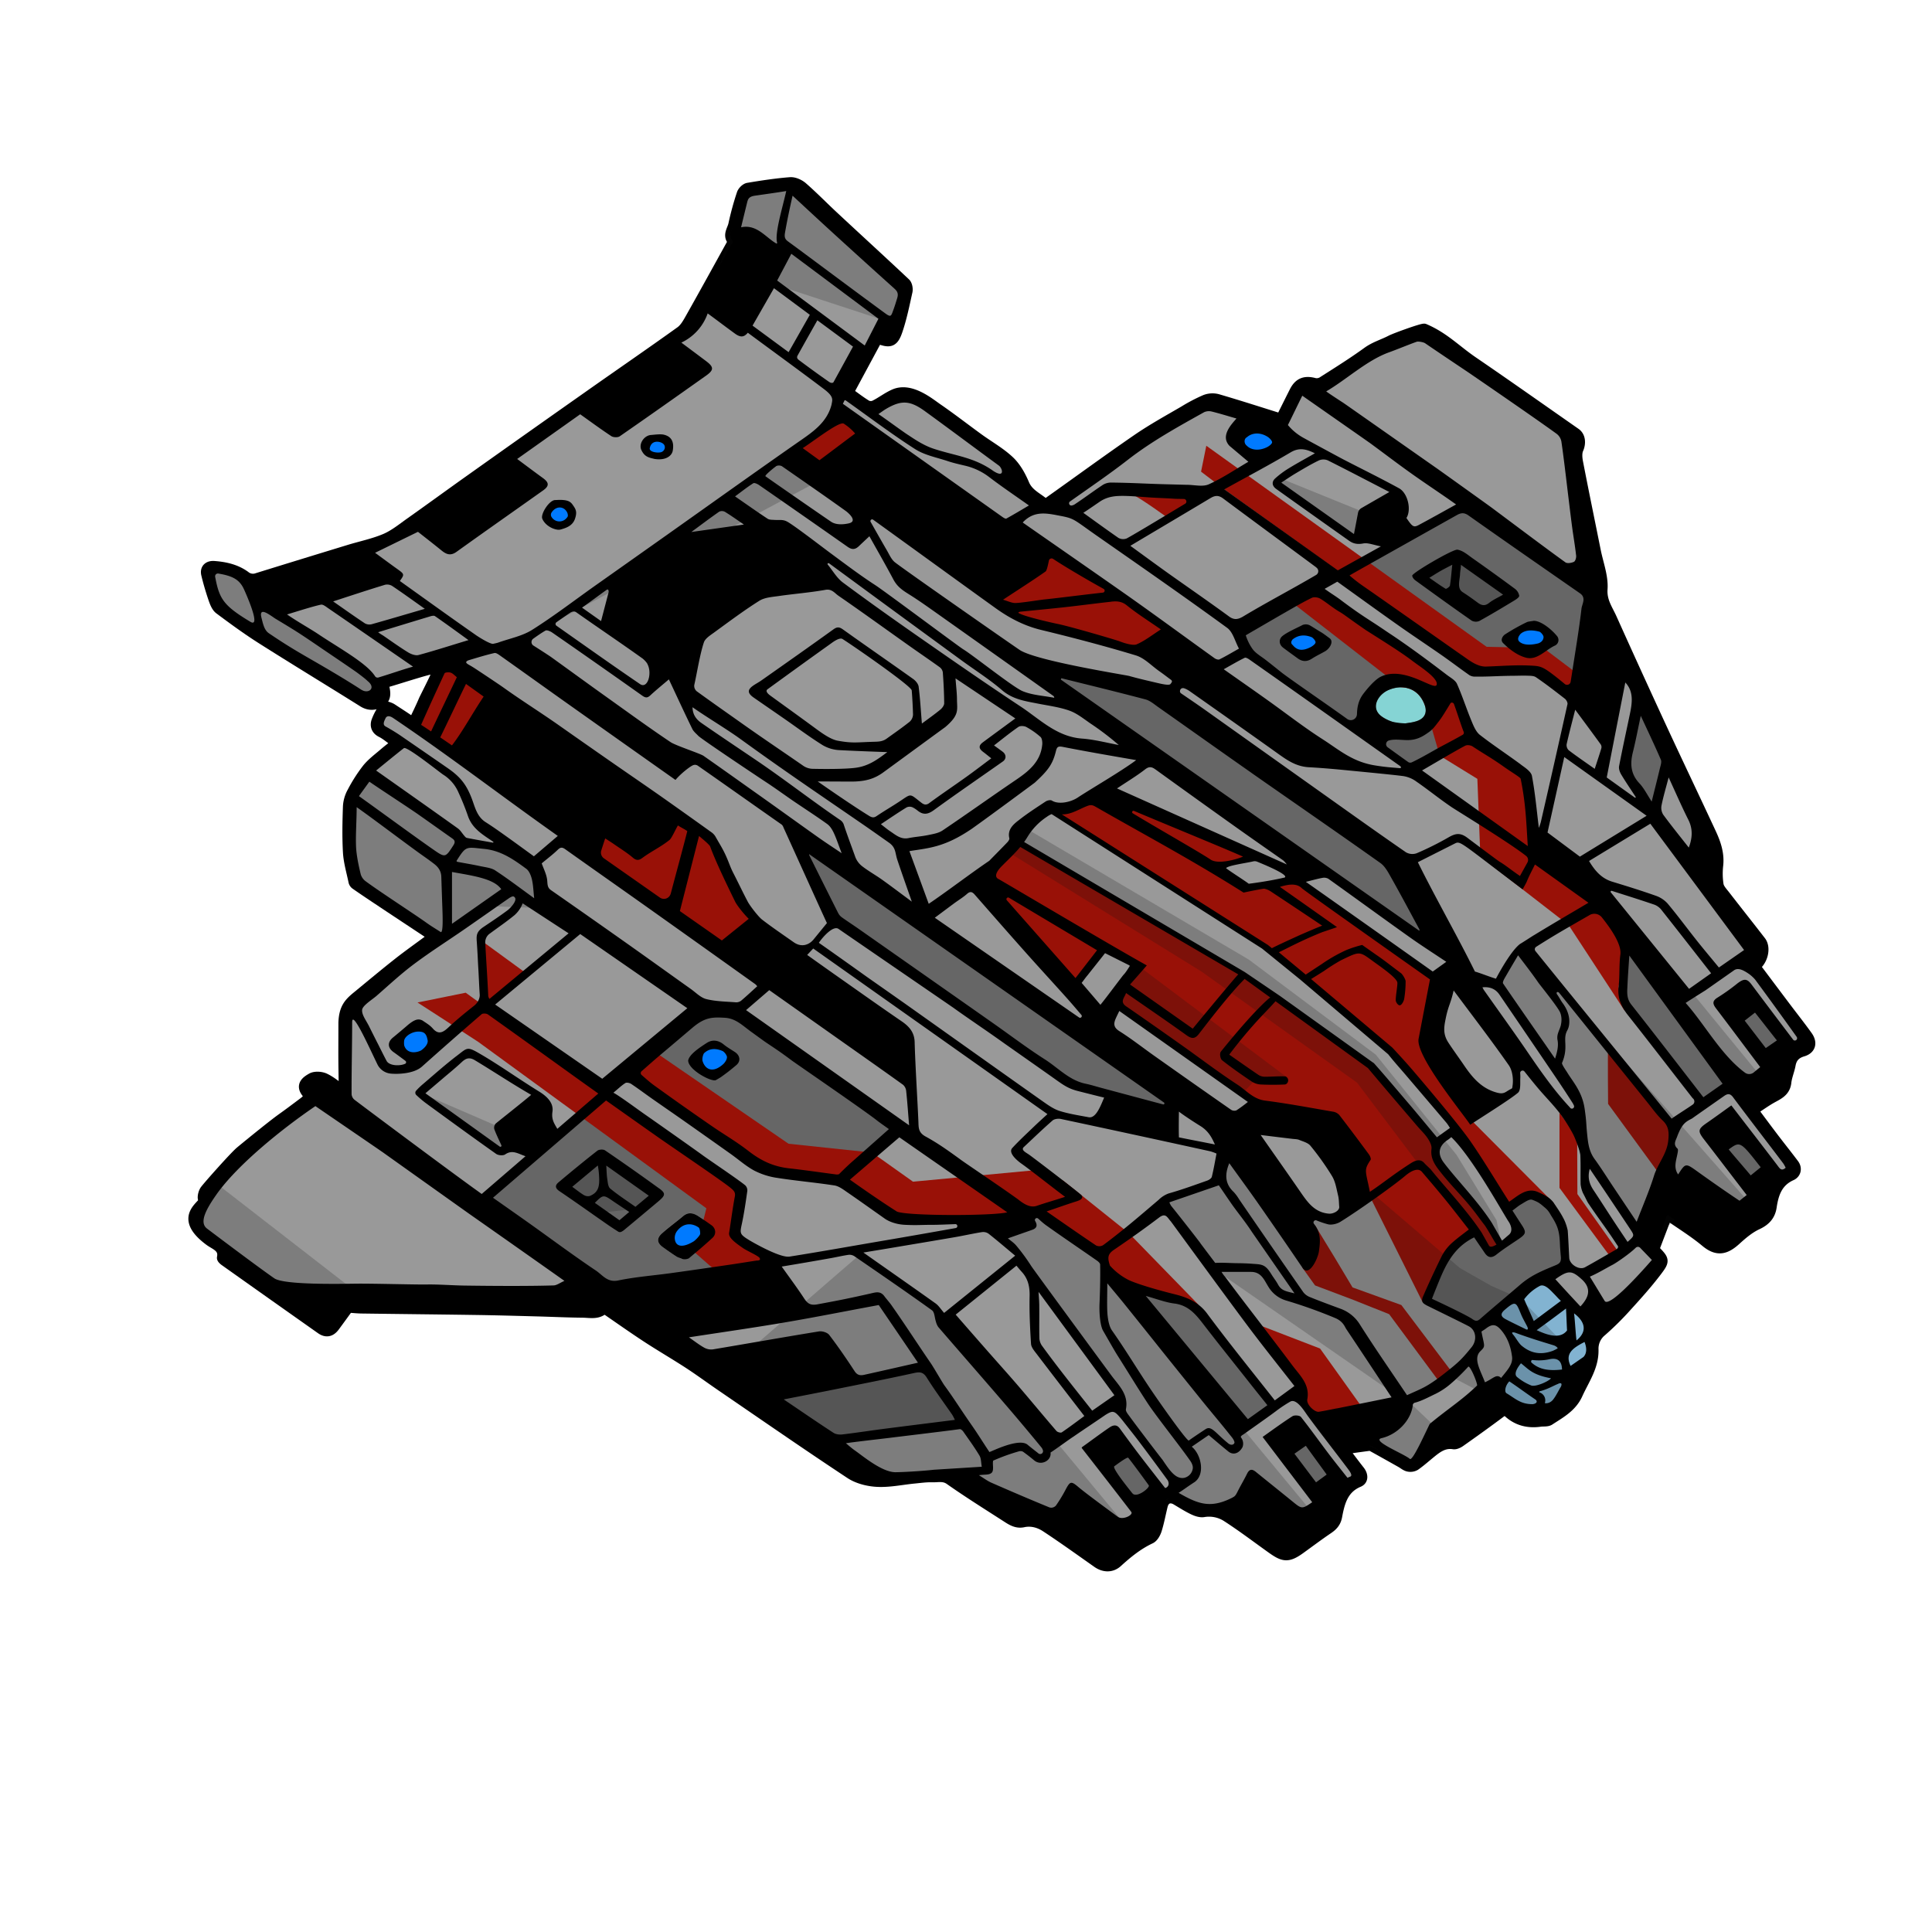 <svg xmlns="http://www.w3.org/2000/svg" viewBox="0 0 1500 1500">
    <title>Type 10 Defender</title>
    <g id="Type_10_Defender" data-name="Type 10 Defender">
        <g id="Colour">
            <path d="M1403.23,804.27c-5.45-7.59-11.26-14.92-16.89-22.39q-11.88-15.78-23.74-31.59c6.19-4.55,8.38-14.45,4.51-19.46-9.27-12-18.68-23.82-27.93-35.79-2-2.53-4.52-5.21-5-8.12a57.44,57.44,0,0,1-.25-15.39c.9-8.86-1.84-16.81-5.41-24.51-12.49-26.89-25.3-53.63-37.76-80.53q-19.9-43-39.31-86.18c-3.24-7.25-8-13.48-7.35-22.95.69-9.67-3.23-19.68-5.2-29.52-4.62-23-9.37-46-13.84-69.08-.63-3.29-.92-7.27.36-10.16,1.91-4.29,1.73-9.65-2.16-12.37-26.5-18.49-52.88-37.15-79.56-55.37-13.55-9.25-22.45-19-37.82-25.56-1.3-.54-22.43,7.08-25.94,8.9-6,3.13-12.55,4.95-18.29,9.11-11.32,8.22-23.23,15.63-35,23.14a8.5,8.5,0,0,1-6.09,1c-7.5-2-12.13-.2-15.57,6.66-3.53,7-7,14-10.51,21-16.7-5.22-32.86-10.44-49.17-15.2a15.67,15.67,0,0,0-9.64.57,130.59,130.59,0,0,0-16.52,8.66C907,326.21,894.7,333,883.2,340.87c-23.38,16.08-46.28,32.87-69.44,49.29-.83.59-2.75.89-3.36.38-5.4-4.49-12.09-7.26-15.2-14.64-2.75-6.51-6.48-13.23-11.53-18-7.13-6.71-15.94-11.61-23.93-17.42-10.62-7.7-21-15.8-31.78-23.21-6.45-4.42-20.91-16.68-33.53-11.23-5.43,2.34-10.15,6.13-15.45,8.73a7.33,7.33,0,0,1-6.05-.11c-4.95-3-9.53-6.6-14.19-9.92,7.7-14.28,15.18-28.17,22.63-42,9.39,3.71,12.24,3.11,15.32-5.83,3.41-9.93,5.49-20.35,7.78-30.64.44-2-.12-5.17-1.48-6.45-18.55-17.46-37.36-34.63-56-52-8-7.45-15.66-15.33-23.9-22.52-2.49-2.18-6.53-4-9.68-3.73-10.91.86-21.78,2.51-32.59,4.33-1.86.31-4.21,2.65-4.83,4.55a223,223,0,0,0-6.51,23.78c-.87,4.19-4.86,8.63-.35,13.12.16.15-.55,1.2-.89,1.81-10.62,19.17-21.16,38.38-31.93,57.46-2.19,3.88-4.53,8.25-8,10.73-24.07,17.27-48.5,34-72.72,51.1q-45.16,31.78-90.19,63.78c-15.67,11.12-31.19,22.47-46.89,33.57-6.27,4.44-12.4,9.49-19.37,12.46-9,3.83-18.75,5.8-28.15,8.67q-35.69,10.9-71.33,21.93a9.5,9.5,0,0,1-9.28-1.59c-7.15-5.23-15.57-7.09-24.2-7.73-3.91-.29-7,1.73-6,6.25,1.56,6.58,3.52,13.08,5.7,19.47,1,2.8,2.27,6.1,4.48,7.74,10.71,8,21.51,15.9,32.78,23.05,26.06,16.52,52.46,32.52,78.61,48.91,5,3.14,9.71,2.66,14.15-.25,4-2.61,3.31-7.21,2.44-11-.62-2.71-.27-3.49,2.26-4.15,4.83-1.25,33.94-10.75,35-10s2.89,3,2.76,4.68c-.07.95-8.75,18-9.25,19.16-2.58,6.08-5.29,11.48-8.3,17.86-5.68-4.09-11.07-7.46-16.44-11-1.67-1.1-5.34-2.24-5.76-1.66a43.14,43.14,0,0,0-6.29,11.35c-1.09,3.25-.38,6.51,3.69,8.57s7.81,5.43,12,8.45c-3.54,2.82-6.71,5.16-9.68,7.73-4.53,3.92-9.5,7.54-13.23,12.15a118.56,118.56,0,0,0-11.52,18A26,26,0,0,0,270.26,626c-.42,11.9-.68,23.86,0,35.73.46,7.61,2.73,15.11,4.27,22.65a3.9,3.9,0,0,0,1.39,2.2c5,3.49,10.05,6.9,15.12,10.28,15,10,30,19.9,45.26,30-1.44,1.33-2.18,2.14-3.05,2.79-8.21,6.12-16.59,12-24.63,18.37-10.63,8.38-21,17.09-31.48,25.68-6.41,5.26-10,9.36-10.41,20.35,0,.86,0,1.82,0,2.74,0,11.55-.13,23.1.07,34.65.08,5.09.18,9.27.19,15.83-6.17-4.32-9.5-7.45-14.73-10-2.92-1.41-7.75-1.71-10.37-.18-3.5,2-8.63,5.22-3.9,11.16,2.93,3.67-.05,5.94-2.72,7.95-5.31,4-10.62,8-16,11.83-8.28,5.86-31,24.54-32.89,26.14-4.55,3.9-24.23,26-27.1,29.8-1.42,1.9-2.39,6-1.31,7.52,2.67,3.7-21.72,12.27,4.71,31.81,4.35,3.22,11.44,5.12,9.75,13.2-.14.65,1.15,1.81,2,2.42q37.34,26.49,74.75,52.88c4.14,2.92,7.63,2.12,10.65-2,3.69-5,7.37-10.09,10.69-14.64,3.8.25,7,.61,10.24.65,30,.41,60.05.7,90.08,1.15,15.33.23,30.66.68,46,1.09,11.85.31,23.69.89,35.54,1,5.84.06,12.12,1.73,16.8-3.3,11,7.53,21.52,15,32.33,22.1s22.18,13.67,33.09,20.77c8.57,5.58,16.81,11.67,25.26,17.45,33.34,22.8,66.53,45.83,100.23,68.09,5.91,3.9,13.94,5.91,21.12,6.25,9.44.46,19-1.64,28.51-2.57,4.69-.45,9.41-1.13,14.08-1,4.5.17,8.9-1.24,13.55,2,14.22,10,29,19.26,43.61,28.65,4,2.59,8.13,5.48,13.48,4.32,6.44-1.39,12.54.4,17.67,3.79,13.49,8.89,26.61,18.33,39.82,27.63,5.1,3.6,11,3.88,15.61-.3,7.83-7.14,15.92-13.72,25.63-18.29,2.23-1,4-4.23,4.85-6.8,1.92-6.13,3.07-12.5,4.61-18.76,1.39-5.63,5.8-7.39,10.72-4.45,4.32,2.57,8.57,5.29,13.08,7.46,2.44,1.18,5.49,2.21,8,1.82a25.51,25.51,0,0,1,17.84,3.54c11.92,7.68,23.24,16.3,34.79,24.54,9.08,6.48,12.58,7.61,22.12.77,7.33-5.26,14.53-10.71,22-15.76,3.64-2.46,6-5.07,6.87-9.69,2.06-11,4.75-21.65,16.87-26.71,3.63-1.53,3.24-5.51.66-8.77-4.09-5.18-8-10.48-12.7-16.62,7.24-1,13.58-1.9,19.92-2.73a3.64,3.64,0,0,1,2.15.27c7.6,4.19,15.16,8.45,22.72,12.7,1.88,1.05,3.61,2.62,5.62,3.1a7.5,7.5,0,0,0,5.46-.78c4.26-3,8.19-6.52,12.25-9.82,5.09-4.14,10.22-7.91,17.49-6.74,1.63.27,3.78-.81,5.27-1.86,10.56-7.46,21.1-15,31.44-22.74,2.42-1.82,3.83-1.88,6,.1,7,6.32,15.34,8.32,24.57,7,2.46-.34,5.44.14,7.3-1.09,8.34-5.48,17.26-10.16,21.77-20.19,5.07-11.24,12.58-21.37,12.24-34.65a17.38,17.38,0,0,1,6.41-14.17,227.41,227.41,0,0,0,19.89-19.75c7.92-8.69,15.8-17.48,22.89-26.84,6.36-8.38,5.87-8.74-1.45-16.4a4,4,0,0,1-.49-.9l10.15-26.65c10.14,7.12,20.55,13.47,29.81,21.19s15.78,5.49,23.51-1.52c5-4.56,10.44-9.18,16.52-12,6.45-3,10.13-7.12,11.1-13.73,1.55-10.48,4.67-19.58,15.43-24.4,3.26-1.46,4.5-5.29,1.89-8.77-5.08-6.77-10.38-13.37-15.51-20.11-5.4-7.1-10.7-14.27-16.27-21.72,5.57-3.6,10.5-7.23,15.84-10.1,4.94-2.65,9.27-5.1,10-11.56.49-4.57,2.46-9,3.31-13.53,1-5.49,3.76-8.69,9.3-10.42C1405.78,814.66,1407.13,809.69,1403.23,804.27Z"
                  fill="#999"/>
            <path d="M1403.23,804.27c-5.45-7.59-11.26-14.92-16.89-22.39q-11.88-15.78-23.74-31.59c6.19-4.55,8.38-14.45,4.51-19.46-9.27-12-18.68-23.82-27.93-35.79-2-2.53-4.52-5.21-5-8.12a57.44,57.44,0,0,1-.25-15.39c.9-8.86-1.84-16.81-5.41-24.51-12.49-26.89-25.3-53.63-37.76-80.53q-19.9-43-39.31-86.18c-3.24-7.25-8-13.48-7.35-22.95.69-9.67-3.23-19.68-5.2-29.52-4.62-23-9.37-46-13.84-69.08-.63-3.29-.92-7.27.36-10.16,1.91-4.29,1.73-9.65-2.16-12.37-26.5-18.49-52.88-37.15-79.56-55.37-13.55-9.25-22.45-19-37.82-25.56-1.3-.54-22.43,7.08-25.94,8.9-6,3.13-12.55,4.95-18.29,9.11-11.32,8.22-23.23,15.63-35,23.14a8.5,8.5,0,0,1-6.09,1c-7.5-2-12.13-.2-15.57,6.66-3.53,7-7,14-10.51,21-16.7-5.22-32.86-10.44-49.17-15.2a15.67,15.67,0,0,0-9.64.57,130.59,130.59,0,0,0-16.52,8.66C907,326.21,894.7,333,883.2,340.87c-23.38,16.08-46.28,32.87-69.44,49.29-.83.59-2.75.89-3.36.38-5.4-4.49-12.09-7.26-15.2-14.64-2.75-6.51-6.48-13.23-11.53-18-7.13-6.71-15.94-11.61-23.93-17.42-10.62-7.7-21-15.8-31.78-23.21-6.45-4.42-20.91-16.68-33.53-11.23-5.43,2.34-10.15,6.13-15.45,8.73a7.33,7.33,0,0,1-6.05-.11c-4.95-3-9.53-6.6-14.19-9.92,7.7-14.28,15.18-28.17,22.63-42,9.39,3.71,12.24,3.11,15.32-5.83,3.41-9.93,5.49-20.35,7.78-30.64.44-2-.12-5.17-1.48-6.45-18.55-17.46-37.36-34.63-56-52-8-7.45-15.66-15.33-23.9-22.52-2.49-2.18-6.53-4-9.68-3.73-10.91.86-21.78,2.51-32.59,4.33-1.86.31-4.21,2.65-4.83,4.55a223,223,0,0,0-6.51,23.78c-.87,4.19-4.86,8.63-.35,13.12.16.15-.55,1.2-.89,1.81-10.62,19.17-21.16,38.38-31.93,57.46-2.19,3.88-4.53,8.25-8,10.73-24.07,17.27-48.5,34-72.72,51.1q-45.16,31.78-90.19,63.78c-15.67,11.12-31.19,22.47-46.89,33.57-6.27,4.44-12.4,9.49-19.37,12.46-9,3.83-18.75,5.8-28.15,8.67q-35.69,10.9-71.33,21.93a9.5,9.5,0,0,1-9.28-1.59c-7.15-5.23-15.57-7.09-24.2-7.73-3.91-.29-7,1.73-6,6.25,1.56,6.58,3.52,13.08,5.7,19.47,1,2.8,2.27,6.1,4.48,7.74,10.71,8,21.51,15.9,32.78,23.05,26.06,16.52,52.46,32.52,78.61,48.91,5,3.14,9.71,2.66,14.15-.25,4-2.61,3.31-7.21,2.44-11-.62-2.71-.27-3.49,2.26-4.15,4.83-1.25,33.94-10.75,35-10s2.89,3,2.76,4.68c-.07.95-8.75,18-9.25,19.16-2.58,6.08-5.29,11.48-8.3,17.86-5.68-4.09-11.07-7.46-16.44-11-1.67-1.1-5.34-2.24-5.76-1.66a43.14,43.14,0,0,0-6.29,11.35c-1.09,3.25-.38,6.51,3.69,8.57s7.81,5.43,12,8.45c-3.54,2.82-6.71,5.16-9.68,7.73-4.53,3.92-9.5,7.54-13.23,12.15a118.56,118.56,0,0,0-11.52,18A26,26,0,0,0,270.26,626c-.42,11.9-.68,23.86,0,35.73.46,7.61,2.73,15.11,4.27,22.65a3.9,3.9,0,0,0,1.39,2.2c5,3.49,10.05,6.9,15.12,10.28,15,10,30,19.9,45.26,30-1.44,1.33-2.18,2.14-3.05,2.79-8.21,6.12-16.59,12-24.63,18.37-10.63,8.38-21,17.09-31.48,25.68-6.41,5.26-10,9.36-10.41,20.35,0,.86,0,1.82,0,2.74,0,11.55-.13,23.1.07,34.65.08,5.09.18,9.27.19,15.83-6.17-4.32-9.5-7.45-14.73-10-2.92-1.41-7.75-1.71-10.37-.18-3.5,2-8.63,5.22-3.9,11.16,2.93,3.67-.05,5.94-2.72,7.95-5.31,4-10.62,8-16,11.83-8.28,5.86-31,24.54-32.89,26.14-4.55,3.9-24.23,26-27.1,29.8-1.42,1.9-2.39,6-1.31,7.52,2.67,3.7-21.72,12.27,4.71,31.81,4.35,3.22,11.44,5.12,9.75,13.2-.14.65,1.15,1.81,2,2.42q37.34,26.49,74.75,52.88c4.14,2.92,7.63,2.12,10.65-2,3.69-5,7.37-10.09,10.69-14.64,3.8.25,7,.61,10.24.65,30,.41,60.05.7,90.08,1.15,15.33.23,30.66.68,46,1.09,11.85.31,23.69.89,35.54,1,5.84.06,12.12,1.73,16.8-3.3,11,7.53,21.52,15,32.33,22.1s22.18,13.67,33.09,20.77c8.57,5.58,16.81,11.67,25.26,17.45,33.34,22.8,66.53,45.83,100.23,68.09,5.91,3.9,13.94,5.91,21.12,6.25,9.44.46,19-1.64,28.51-2.57,4.69-.45,9.41-1.13,14.08-1,4.5.17,8.9-1.24,13.55,2,14.22,10,29,19.26,43.61,28.65,4,2.59,8.13,5.48,13.48,4.32,6.44-1.39,12.54.4,17.67,3.79,13.49,8.89,26.61,18.33,39.82,27.63,5.1,3.6,11,3.88,15.61-.3,7.83-7.14,15.92-13.72,25.63-18.29,2.23-1,4-4.23,4.85-6.8,1.92-6.13,3.07-12.5,4.61-18.76,1.39-5.63,5.8-7.39,10.72-4.45,4.32,2.57,8.57,5.29,13.08,7.46,2.44,1.18,5.49,2.21,8,1.82a25.51,25.51,0,0,1,17.84,3.54c11.92,7.68,23.24,16.3,34.79,24.54,9.08,6.48,12.58,7.61,22.12.77,7.33-5.26,14.53-10.71,22-15.76,3.64-2.46,6-5.07,6.87-9.69,2.06-11,4.75-21.65,16.87-26.71,3.63-1.53,3.24-5.51.66-8.77-4.09-5.18-8-10.48-12.7-16.62,7.24-1,13.58-1.9,19.92-2.73a3.64,3.64,0,0,1,2.15.27c7.6,4.19,15.16,8.45,22.72,12.7,1.88,1.05,3.61,2.62,5.62,3.1a7.5,7.5,0,0,0,5.46-.78c4.26-3,8.19-6.52,12.25-9.82,5.09-4.14,10.22-7.91,17.49-6.74,1.63.27,3.78-.81,5.27-1.86,10.56-7.46,21.1-15,31.44-22.74,2.42-1.82,3.83-1.88,6,.1,7,6.32,15.34,8.32,24.57,7,2.46-.34,5.44.14,7.3-1.09,8.34-5.48,17.26-10.16,21.77-20.19,5.07-11.24,12.58-21.37,12.24-34.65a17.38,17.38,0,0,1,6.41-14.17,227.41,227.41,0,0,0,19.89-19.75c7.92-8.69,15.8-17.48,22.89-26.84,6.36-8.38,5.87-8.74-1.45-16.4a4,4,0,0,1-.49-.9l10.15-26.65c10.14,7.12,20.55,13.47,29.81,21.19s15.78,5.49,23.51-1.52c5-4.56,10.44-9.18,16.52-12,6.45-3,10.13-7.12,11.1-13.73,1.55-10.48,4.67-19.58,15.43-24.4,3.26-1.46,4.5-5.29,1.89-8.77-5.08-6.77-10.38-13.37-15.51-20.11-5.4-7.1-10.7-14.27-16.27-21.72,5.57-3.6,10.5-7.23,15.84-10.1,4.94-2.65,9.27-5.1,10-11.56.49-4.57,2.46-9,3.31-13.53,1-5.49,3.76-8.69,9.3-10.42C1405.78,814.66,1407.13,809.69,1403.23,804.27Z"
                  fill="none" stroke="#000" stroke-linejoin="round" stroke-width="8"/>
        </g>
        <g id="Grey">
            <path d="M570.74,958.25c1.52-9.38,2.83-18.75,4.59-28.08.65-3.44-2.82-6.81-4.91-8.61-5.75-4.92-86.26-61.19-99.71-70.69-29.14,25.07-64.55,55.12-93.94,80.41,10.38,7.32,19.7,15.82,29.2,22.59,16.81,12,31.66,25,48.8,36.44,5,3.36,14.4,9.19,25.45,7.34,17.25-1.82,103.18-15.47,109.83-16.5,0-.54,3.76-4.84,3.74-5.38-3.61-1.81-9.25-6.9-12.92-8.56C576,965,570.13,962,570.74,958.25Zm-17.53,2.69c-5.81,5.41-11.86,10.56-18,15.65-1,.81-2.68.73-4.69,1.21a35.28,35.28,0,0,1-5.42-2.32c-3.63-2.28-7.12-4.79-10.6-7.3-4.54-3.28-4.91-6.83-.55-10.71,5.22-4.65,10.93-8.75,16.28-13.26,4.06-3.42,7.94-2.52,11.84,0,3.45,2.24,6.83,4.57,10.18,6.95S556.34,958,553.21,960.94Zm60.2-51.07c12.34,1.38,37.23,4.34,38.09,4.63,9.18-8.14,33.33-29.84,42.57-38-3.3-2.39-108.74-88.46-132.9-89.55-10-.61-18.17.92-30,11.75-12.34,9.78-34.17,29.92-39,34.17,3.93,3.3,67.2,49.34,87.12,62.74C593.1,905.83,601.55,908.55,613.41,909.87Zm483.86-311.16c7.56-5,35.76-23.29,42.92-23.92,1.47-5-11.13-39.72-14.77-43.09-18.55-17.14-96.84-68.55-101.9-71.59-1.75-1.05-50.31,26.25-60.31,32.05,1.28,4.1,1.7,8.12,3.69,11.09S1092.73,597.89,1097.27,598.71Zm240.17,293.7c3.14,3.89,17.7,19.69,20.67,23.38,2.67-2.18,10.42-6.21,12.94-8.27C1352,879.21,1346.36,885.92,1337.44,892.41Zm-336,233.18c3.33,4.34,18.05,23.88,20.63,27.25,2.88-2.11,7.38-5.52,10.17-7.57-2.55-3.62-16.79-23.16-19.66-27.22C1009.61,1120.12,1004.48,1123.46,1001.43,1125.59Zm360.8-342.08c-3.07,2.41-7.58,5.43-10.22,7.5,2.88,3.74,16.22,20.36,19,24,2.85-2,7-5.39,10.16-7.6C1378,803.47,1365.15,787.12,1362.23,783.51ZM875.76,1128.93c-2,1.45-15.09,6.9-14.44,8.23,8.27,16.91,19.7,36.85,34,18.83-2-2.85-5.18-10.56-7.42-13C886.19,1139.85,876.6,1128.33,875.76,1128.93Zm332.78-184.26c-2.79-6.75-13.22-13.28-18.09-15.13-2.36-.9-18.72,6.09-19.12,9.63,2.46,3.81,5.08,8.91,7.34,12.36,3.94,6,4,5.33-1.75,9.32s-10.07,7.52-15.53,11.86c-4,3.17-5,1.72-7.61-2.2s-6.66-8.54-8.86-11.91c-13.27,4.93-23.09,17.44-27.13,29.7-1.27,3.84-7.56,17.47-8.81,21.7,7.06,3.3,30.18,14.36,34.35,17.31,2.9,2,5.77.07,8-1.87,10.14-8.85,20.7-16.47,30.92-25.24a86.9,86.9,0,0,1,25.33-15.61c3.45-1.44,6.83-2.09,6.59-6.21C1213.33,964.21,1212.31,953.75,1208.54,944.67ZM714.89,1062.33c-5.33,0-113.15,21.4-111.56,23.34,3.11,3.77,40.67,27.77,46.67,30.66s95.33-10.22,97.11-12.43S720.22,1062.33,714.89,1062.33ZM923,1013.23c-4.17-2.93-37-11.37-36-9.08,3.5,8,79.33,101.18,81.5,101.18s18.5-11.16,18-15.68S927.17,1016.17,923,1013.23Zm417.5-172.61c-.5-2-69-95-71.17-98.72s-5.25-6-6-3.43c-.65,2.31-2.67,35,0,40.7s57,76.66,59.49,75S1341,842.67,1340.5,840.62ZM1082.33,678.88c-2.66-5.13-6.33-11.55-14.11-15.82,0,0-166.55-119.06-170.55-122.17s-55.34-16.56-68.34-18.06-10.33,4.5-8.66,6.57,268.5,188.27,277,194.43,7.83-1,7.16-2.5S1085,684,1082.33,678.88Zm199.89-51.32c2,0,10.78-31.34,10.45-35.44s-18.31-39.77-19-38.9c-1.34,1.67-8.56,30.34-9.11,34.55s-1,9,.66,12.12S1280.22,627.56,1282.22,627.56ZM1146.83,401.79c-6.66-4.71-8-6.67-11.83-5.12-2.5,1-93.5,49.5-93.65,51.1s90,64.06,97.24,67.27,6.74,5.79,12.24,6.13,26.17-.84,35.31-1.34,4.19-.16,12.21,4.84,19.48,13.66,22.65,11.83,13.17-72,11.67-75.33S1153.5,406.5,1146.83,401.79ZM908.44,856.33C905.33,853,631,658.28,626.72,660.33c-5.61,2.73,19.28,51.11,22.61,52.67S825.78,839.44,834,843.22s56.44,13.78,63.11,16.89S911.56,859.67,908.44,856.33Z"
                  fill="#666"/>
        </g>
        <g id="Paint">
            <path d="M825.78,916.87,809.31,908l-100.45,9.46-30.1-21.38-8.41-1.94L612.22,888,505.54,814.69,485,832.45l105.69,72.22,63.25,12.16L697,945.42l91.34,3.21,16.89-7.36,49,32.9,5.24,13,15.67,12.5,55.63,13.59-54.58-56.06Zm143.77,108.8,38.7,50.45-3.21,7.11,19.86,26.36,37.35-10.3L1024.9,1047Zm80.56-26.13-13.84-23.13-15.17-24.88-9.82,32.88L1021,998l30.27,11.44,27.27,10.89,39.21,52.92,9.41-8.15L1088,1013.23Zm174.4-116.75-13.73-18.88v58.34l39.93,54.16,7.36-2.24-33.38-47.11Zm24-67.75c-.35,2.48,0,42,0,42l41.3,56.52,5.73-16.51,2.25-24.2Zm-59-172.34-4.19-39.12L1146.38,574l-23.12-46.62L1019,458.2l-15.34,10,103,80,11.13,38.5,29.23,18,2.33,60.41,68.51,53.09L1261.54,785l-4.87-18.78,6.69-38.94-16-25.48-49.69-32Zm-75.11,257.41,1-13.06-47.06-55.78-59.09-42.21-42.9-32.34L791.93,654.19l-3.59,2.71-24.85,24.56,72.27,83.91,23.69-31.58,21.75,15.85-16.14,24,4.52,7.78L975.33,856l23.74,8.3,64,63.65,41.35,82.85,18.49-36.63,21.23-18.37,13.31,18.37,8.37-7.78-15.6-22.83Zm-8-92.21,9.22-47.81-108.94-78.63-39.37,8.15L947.35,674l25-9.17L859.45,610.07l-22.77,14.3-18.33,7,158.51,98.81,100.05,83.55,55,66.25,37.74,56.32,15.81-9.34,21,7.19-62.53-62.8ZM587.92,722.13,553.68,656.9l-31.53-24.82h-56L353,513.72l-9.86,5.49-19.58,44.63,239,173.33Zm290-218.94,44.34-1-51.74-38.07L653.15,325.22,610.82,351.8,795.5,480.6Zm267.22,16.51,47.58.47,31.68,21.6V522.83l-26-19.64-44.2-1L936.58,346.08l-4.08,20.11,18,13.74ZM409,756l-34.51-25.17,3,49.56ZM926.82,390.16s-4.25-6.13-4.32-4.57-42.59-1.24-42.59-1.24c6.64,3,28,18.66,28,18.66ZM574,924.74l-212.42-154-37.44,7.59,17.54,11.32,29.76,19.36L548.42,938.11l-8.6,34.65,17.32,15.18,41.42-7.25-27.82-22.44Z"
                  fill="#991107"/>
        </g>
        <g id="Canopy">
            <polygon
                    points="1233.02 1028.93 1200.76 993.17 1175.11 1007.15 1160.93 1022.26 1170.47 1030.15 1179.09 1046.95 1176.7 1062.18 1160.93 1078.68 1179.09 1097.56 1207.58 1092.78 1234.43 1052.1 1233.02 1028.93"
                    fill="#82b3d1"/>
        </g>
        <g id="Detail">
            <path d="M1106,547c-5-13.21-17.32-15.86-28-11.26-8.28,3.57-14.64,14.39-4.66,20.94a39.25,39.25,0,0,0,7.57,3.66,21.57,21.57,0,0,0,10.85,1.2,57.94,57.94,0,0,0,7.39-1.41C1105.93,558.16,1108.38,553.45,1106,547Z"
                  fill="#85d4d4"/>
        </g>
        <g id="Shadows" opacity="0.2">
            <path d="M151.15,950.55l63.11,47.84,58.66,1.82-103.15-80Zm233.29-58h7.34l1.54-15.12-67.1-29Zm53.79,28.43,23.62,21,35.62-3.86L511.1,927l-42.25-27.57ZM393.32,657.57l-34.67-3.36-70.18-50.49-12.39,6.76-4.33,24.09,4.2,52,64.68,41.49,36.14-24.65,51,1.95-13-30.23ZM285.64,541.77l8.62-5.64L283.68,522,197.5,469.29l-7.13-22-27.8-7.2L167.84,470Zm409-293.07,9.58-26.51-90.86-80.56L580.8,146l-12.4,31.52-9.89,29.3L686.28,248.7ZM614.46,354l.2-.14C614.52,353.9,614.47,354,614.46,354Zm0,0L406.39,495.8,639.17,371.58S614.39,355.61,614.46,354Zm566.47,654.48-23.11-10.13-24.32-13.8-65.12-55.72-36.15,18.48-14.68-4-24.63,4-41-50.68-3.44,21.39L909,928.87l-4.57,7v2.25l34.33,44.58L1084,1083.23h13.2l27.39-15.53,37.34,19.57,33.95,16.63,17.45-8.7,4.53-28-4.53-24.67ZM806.31,943.66l-14.38,5-14.08,10.23,4.19,5.35,87.31,119v12l42.56,57.64-4,7.66-36.22,21.09L819,1118.05l-92.2-102.58-59.36-41.3L574,1055l47.06,63,58.09,29.4,60.14-4.42,107.06,59.09,66-41.62,16.8,9.8,43.83,8.28,44.53-5.79L855.11,976.41Zm256.56,179,33.84,14.74,19.55-27.78-23.47-22.32ZM1176.7,738.47l-14.88,25.12,64,88.3v23.9l7.18,23.59,45.1,68.71,23.45-22.47,55.22-13.34L1186.14,738.47Zm194.35,102.15-57.69-70.41-11.79,5.35L1348,835.71Zm-317.4,0,47.14,62.49,56.65,71.06,8.37-7.78-3.89-19-31-50.68-62.71-77.84L969.55,745,795.8,642.7l-13,18.85,150,92.75ZM875.86,757.56l-10.65,20.66,99.92,70.19,9.18-9.7H997.9l.79-2.68L885.51,751.17Zm298.75-293.82-41.81-30.9-28.75,14.93L1148,478Zm-110.51-64-69.31-28.13v7.74l58.86,39.25Z"
                  fill="#111"/>
        </g>
        <g id="Outline">
            <path d="M1403.23,804.27c-5.45-7.59-11.26-14.92-16.89-22.39q-11.88-15.78-23.74-31.59c6.19-4.55,8.38-14.45,4.51-19.46-9.27-12-18.68-23.82-27.93-35.79-2-2.53-4.52-5.21-5-8.12a57.44,57.44,0,0,1-.25-15.39c.9-8.86-1.84-16.81-5.41-24.51-12.49-26.89-25.3-53.63-37.76-80.53q-19.9-43-39.31-86.18c-3.24-7.25-8-13.48-7.35-22.95.69-9.67-3.23-19.68-5.2-29.52-4.62-23-9.37-46-13.84-69.08-.63-3.29-.92-7.27.36-10.16,1.91-4.29,1.73-9.65-2.16-12.37-26.5-18.49-52.88-37.15-79.56-55.37-13.55-9.25-22.45-19-37.82-25.56-1.3-.54-22.43,7.08-25.94,8.9-6,3.13-12.55,4.95-18.29,9.11-11.32,8.22-23.23,15.63-35,23.14a8.5,8.5,0,0,1-6.09,1c-7.5-2-12.13-.2-15.57,6.66-3.53,7-7,14-10.51,21-16.7-5.22-32.86-10.44-49.17-15.2a15.67,15.67,0,0,0-9.64.57,130.59,130.59,0,0,0-16.52,8.66C907,326.21,894.7,333,883.2,340.87c-23.38,16.08-46.28,32.87-69.44,49.29-.83.59-2.75.89-3.36.38-5.4-4.49-12.09-7.26-15.2-14.64-2.75-6.51-6.48-13.23-11.53-18-7.13-6.71-15.94-11.61-23.93-17.42-10.62-7.7-21-15.8-31.78-23.21-6.45-4.42-21.33-17.5-33.53-11.23-5.26,2.7-10.15,6.13-15.45,8.73a7.33,7.33,0,0,1-6.05-.11c-4.95-3-9.53-6.6-14.19-9.92,7.7-14.28,15.18-28.17,22.63-42,9.39,3.71,12.24,3.11,15.32-5.83,3.41-9.93,5.49-20.35,7.78-30.64.44-2-.12-5.17-1.48-6.45-18.55-17.46-37.36-34.63-56-52-8-7.45-15.66-15.33-23.9-22.52-2.49-2.18-6.53-4-9.68-3.73-10.91.86-21.78,2.51-32.59,4.33-1.86.31-4.21,2.65-4.83,4.55a223,223,0,0,0-6.51,23.78c-.87,4.19-4.86,8.63-.35,13.12.16.15-.55,1.2-.89,1.81-10.62,19.17-21.16,38.38-31.93,57.46-2.19,3.88-4.53,8.25-8,10.73-24.07,17.27-48.5,34-72.72,51.1q-45.16,31.78-90.19,63.78c-15.67,11.12-31.19,22.47-46.89,33.57-6.27,4.44-12.4,9.49-19.37,12.46-9,3.83-18.75,5.8-28.15,8.67q-35.69,10.9-71.33,21.93a9.5,9.5,0,0,1-9.28-1.59c-7.15-5.23-15.57-7.09-24.2-7.73-3.91-.29-7,1.73-6,6.25,1.56,6.58,3.52,13.08,5.7,19.47,1,2.8,2.27,6.1,4.48,7.74,10.71,8,21.51,15.9,32.78,23.05,26.06,16.52,52.46,32.52,78.61,48.91,5,3.14,9.71,2.66,14.15-.25,4-2.61,3.31-7.21,2.44-11-.62-2.71-.27-3.49,2.26-4.15,4.83-1.25,29.55-9,34.41-10.11,1.08-.25,3.8,3.78,3.3,5-2.59,6.08-14.76,31-17.77,37.42-5.68-4.09-10.82-8-16.19-11.51-1.67-1.1-5.34-2.24-5.76-1.66a43.14,43.14,0,0,0-6.29,11.35c-1.09,3.25-.38,6.51,3.69,8.57s7.81,5.43,12,8.45c-3.54,2.82-6.71,5.16-9.68,7.73-4.53,3.92-9.5,7.54-13.23,12.15a118.56,118.56,0,0,0-11.52,18A26,26,0,0,0,270.26,626c-.42,11.9-.68,23.86,0,35.73.46,7.61,2.73,15.11,4.27,22.65a3.9,3.9,0,0,0,1.39,2.2c5,3.49,10.05,6.9,15.12,10.28,15,10,30,19.9,45.26,30-1.44,1.33-2.18,2.14-3.05,2.79-8.21,6.12-16.59,12-24.63,18.37-10.63,8.38-21,17.09-31.48,25.68-6.41,5.26-9.62,8.7-10.41,20.35-.06.85,0,1.82,0,2.74,0,11.55-.13,23.1.07,34.65.08,5.09.83,10.17,1.4,16.68-6.17-4.31-10.71-8.3-15.94-10.84-2.92-1.41-7.75-1.71-10.37-.18-3.5,2-8.63,5.22-3.9,11.16,2.93,3.67-.05,5.94-2.72,7.95-5.31,4-10.62,8-16,11.83-8.28,5.86-31,24.54-32.89,26.14-4.55,3.9-24.23,26-27.1,29.8-1.42,1.9-2.39,6-1.31,7.52,2.67,3.7-22.82,12.82,4.71,31.81,4.45,3.08,11.44,5.12,9.75,13.2-.14.65,1.15,1.81,2,2.42q37.34,26.49,74.75,52.88c4.14,2.92,7.63,2.12,10.65-2,3.69-5,7.37-10.09,10.69-14.64,3.8.25,7,.61,10.24.65,30,.41,60.05.7,90.08,1.15,15.33.23,30.66.68,46,1.09,11.85.31,23.69.89,35.54,1,5.84.06,12.12,1.73,16.8-3.3,11,7.53,21.52,15,32.33,22.1s22.18,13.67,33.09,20.77c8.57,5.58,16.81,11.67,25.26,17.45,33.34,22.8,66.53,45.83,100.23,68.09,5.91,3.9,13.94,5.91,21.12,6.25,9.44.46,19-1.64,28.51-2.57,4.69-.45,9.41-1.13,14.08-1,4.5.17,8.9-1.24,13.55,2,14.22,10,29,19.26,43.61,28.65,4,2.59,8.13,5.48,13.48,4.32,6.44-1.39,12.54.4,17.67,3.79,13.49,8.89,26.61,18.33,39.82,27.63,5.1,3.6,11,3.88,15.61-.3,7.83-7.14,15.92-13.72,25.63-18.29,2.23-1,4-4.23,4.85-6.8,1.92-6.13,3.07-12.5,4.61-18.76,1.39-5.63,5.8-7.39,10.72-4.45,4.32,2.57,8.57,5.29,13.08,7.46,2.44,1.18,5.49,2.21,8,1.82a25.51,25.51,0,0,1,17.84,3.54c11.92,7.68,23.24,16.3,34.79,24.54,9.08,6.48,12.58,7.61,22.12.77,7.33-5.26,14.53-10.71,22-15.76,3.64-2.46,6-5.07,6.87-9.69,2.06-11,4.75-21.65,16.87-26.71,3.63-1.53,3.24-5.51.66-8.77-4.09-5.18-8-10.48-12.7-16.62,7.24-1,13.58-1.9,19.92-2.73a3.64,3.64,0,0,1,2.15.27c7.6,4.19,15.16,8.45,22.72,12.7,1.88,1.05,3.61,2.62,5.62,3.1a7.5,7.5,0,0,0,5.46-.78c4.26-3,8.19-6.52,12.25-9.82,5.09-4.14,10.22-7.91,17.49-6.74,1.63.27,3.78-.81,5.27-1.86,10.56-7.46,21.1-15,31.44-22.74,2.42-1.82,3.83-1.88,6,.1,7,6.32,15.34,8.32,24.57,7,2.46-.34,5.44.14,7.3-1.09,8.34-5.48,17.26-10.16,21.77-20.19,5.07-11.24,12.58-21.37,12.24-34.65a17.38,17.38,0,0,1,6.41-14.17,227.41,227.41,0,0,0,19.89-19.75c7.92-8.69,15.8-17.48,22.89-26.84,6.36-8.38,5.87-8.74-1.45-16.4a4,4,0,0,1-.49-.9l10.15-26.65c10.14,7.12,20.55,13.47,29.81,21.19s15.78,5.49,23.51-1.52c5-4.56,10.44-9.18,16.52-12,6.45-3,10.13-7.12,11.1-13.73,1.55-10.48,4.67-19.58,15.43-24.4,3.26-1.46,4.5-5.29,1.89-8.77-5.08-6.77-10.38-13.37-15.51-20.11-5.4-7.1-10.7-14.27-16.27-21.72,5.57-3.6,10.5-7.23,15.84-10.1,4.94-2.65,9.27-5.1,10-11.56.49-4.57,2.46-9,3.31-13.53,1-5.49,3.76-8.69,9.3-10.42C1405.78,814.66,1407.13,809.69,1403.23,804.27ZM194,482.52c-20.81-12.52-23.78-17.85-26.95-34.69a2.16,2.16,0,0,1,2.47-2.53c11.47,1.93,16.63,4.82,20.08,12.61C191.38,461.86,203.24,488.57,194,482.52ZM1354.1,737.61l-19.55,13.56c-5.75-7-11.54-13.84-17.12-20.86-7.61-9.58-14.86-19.45-22.71-28.82a22.16,22.16,0,0,0-9.27-6.07c-11.13-3.94-22.42-7.44-33.72-10.88-8.47-2.58-13.55-8.64-18-16.07l47.58-28.94Zm-103.48-44.8a.73.73,0,0,1,.79-1.15c11.14,3.57,22.31,7.05,33.37,10.84a13,13,0,0,1,5.42,4.27c12.71,16.06,25.29,32.22,38.31,48.88l-17.12,12.1Q1281,730.25,1250.62,692.81ZM1265,741.9l72.42,99.51-14.93,10.48c-18.75-24.17-37.24-48.22-56-72-3.33-4.22-3.27-8.64-3-13.29C1263.83,758.41,1264.47,750.27,1265,741.9ZM1290,625.35c1.36-6.8,3.36-13.47,5.53-21.77,5.51,11.93,10.08,22.52,15.26,32.81,3.65,7.23,3.22,14.18.38,21.68-6.74-8.59-13.52-16.94-19.88-25.61A10,10,0,0,1,1290,625.35Zm-16.07-69.52c5.49,11.86,10.75,22.82,15.56,34,.79,1.82-.24,4.56-.77,6.8-1.91,8.11-4,16.18-6.35,25.71-3.58-5.44-5.93-10.34-9.49-14.12-7-7.39-7.37-15.52-5-24.69C1270.06,574.73,1271.72,565.79,1273.88,555.83Zm-12-25.9c6.54,6.93,5.35,15.64,3.51,24.43-2.82,13.5-5.8,27-8.39,40.51-.38,2,.55,4.61,1.66,6.46,3.54,5.91,7.44,11.6,11.21,17.37a.43.43,0,0,1-.61.58l-21.85-15.64Q1254.76,566.16,1261.87,529.93Zm16.5,103.43-51.82,31.73-25.12-18.72c4.19-18.81,8.55-38.43,13-58.6Zm-51.16,286.69a21.94,21.94,0,0,0,1.79,6.32c1.71,3.14,3.13,6.38,4,7.7,8.58,12.82,13.83,19.25,22.24,32.18.57.88,1.92,1.84-.06,3.58-9.47,5.44-15.55,9.07-24.65,14.08-4.48,2.46-12-2.18-12.24-7.34-.39-7.06-.66-14.14-1.17-21.2a39,39,0,0,0-2.49-7.77c-2.32-4.79-4.31-7.7-8.21-13.46-3-4.37-7.19-6.3-12.41-8.64-8.85-4-16.23,3.51-22.37,7.52-9.52-14.8-20-32.53-30.8-48-10-14-35-43.49-42-51.67-5.77-6.83-11.8-13.43-17.9-20l-63.07-53.21c3.75-2.34,9.81-6.12,9.93-6.21a150.33,150.33,0,0,1,13.24-8.36c15.2-7.31,14-7.17,25.78,1.36,5.65,4.07,17.35,12.21,18,15.82.39,2-1.78,12.76-1.07,14.72.63,1.75,2.14,3.38,3.25,3,1.47-.45,2.89-3.39,3.16-5a84.3,84.3,0,0,0,1.1-13.57c0-1.52-2.34-5.4-3.58-6.32-6.33-4.7-10.6-8.14-16.69-12.49h0l-.27-.19-1.42-1-.54-.35-11.21-7.89a87.72,87.72,0,0,0-12.23,3.92,121.4,121.4,0,0,0-19.31,11c-.1.06-10.76,7.07-12.3,8.11l-20.9-17.35c5.11-2.32,17.31-9.07,33.64-15.58.25-.11,7.43-2.47,11.53-3.93-18.39-13-38.43-27.14-44.34-31.24,5.89-1.84,12.7-3.25,17,1,2,1.95,76,54.23,99.52,70.83l-8.78,45.82c-3,12.9,33.84,57.6,40.06,67h0c10.74-7.06,31.73-20.16,37.12-24.9,2.22-2,1.55-7.49,1.74-11.41.06-1.25,0-2.51-.09-3.81a1.86,1.86,0,0,1,3.3-1.24c3.59,4.49,7.16,9,10.88,13.37,5.34,6.29,11.2,12.18,16.25,18.69a121.86,121.86,0,0,1,10.7,16.74c1.48,2.74,5.5,13.25,5.59,16.41C1227.35,907,1227,910.14,1227.21,920.05Zm7.08-12.53c5.07,7.53,10,14.8,14.87,22.09q8.22,12.27,16.42,24.59c3.44,5.2,3.41,5.22-2,10-4-6-8-11.89-11.88-17.84-4.81-7.34-9.51-14.76-14.38-22.06C1234,919.35,1232.38,914.14,1234.29,907.52Zm-53.47,136.78c-1.67-1.46-4.17-5.77-5.71-7.64-1.86-2.14-1.43-2.49.9-2.07,11.69,4.31,20.2,6.86,30.19,9.91,1.18.36,2.77,1.34,3.15,2.32a31.85,31.85,0,0,1-3.92,2C1195.4,1052.45,1187.61,1050.24,1180.82,1044.3Zm0,14.16c6,4.62,8.57,8.85,23.33,11.65-2.09,2.57-12.19,6.9-15.44,5.54a41.13,41.13,0,0,1-11-6.6C1175,1066.55,1178.39,1061.49,1180.87,1058.46Zm-11.82-34.19c-4.08-2.13-4.23-4.34-.87-7.25,8.81-7.61,8.86-5.93,12.84,3.61,1,2.47,2.82,5.64,4.53,8.94,1.37,2.64.3,2.91-.54,2.62C1179.56,1029.5,1174.25,1027,1169.05,1024.27Zm14.3-15.53a36.1,36.1,0,0,1,12.1-10.32c3.73-1.89,8.2,3.2,10.58,5.62,3,3,3.84,4.26,5.85,5.93-6.53,4.85-14.73,11-21.06,15.7C1189.25,1022,1185.29,1013.33,1183.35,1008.74Zm-2.95-11.41c-10.22,8.77-20.57,17.38-30.72,26.23-2.22,2-3.51,2.71-6.41.66-4.17-3-24.44-12.54-31.5-15.84,2.07-5.42,6-15.12,7.64-18.82,5.64-12.79,12.47-22.68,25.12-28.86,2.2,3.37,5.46,8,8.1,11.93s5.4,4.44,9.37,1.27c5.47-4.34,11.43-8.06,17.18-12s6-5.24,2-11.27c-2.25-3.45-4.46-6.93-6.92-10.75,1.47-1,4.65-3.67,6.29-4.61,3.34-1.9,6.81-4.62,9.17-3.72,4.87,1.84,5.74,2.66,9.91,6.2,2.92,2.47,3.83,4.78,4.94,6.5,5.3,8.28,6.21,12.34,6.6,22.76.06,1.61.5,7,.64,8.5.45,4.86-1.31,5.68-4.76,7.12C1197.08,986.74,1188.75,990.16,1180.4,997.33Zm-379.91,46.08c.17,2.64,2.48,5.33,4.26,7.66,12.2,16,24.53,32,37.12,48.32-5.68,4.17-11.49,8.6-17.53,12.69-.81.54-3.32-.14-4.11-1.06-9.9-11.48-19.54-23.19-29.41-34.69-8.14-9.48-16.52-18.75-24.76-28.14-8-9.09-15.94-18.21-24.08-27.52l47.18-38c1.57,1.83,2.8,3.35,4.11,4.78,4.92,5.36,6.26,11.55,6.11,18.82C799.11,1018.65,799.7,1031.06,800.49,1043.41Zm6.39-29.53c0-3.39-.34-6.77-.57-10.9,19.8,27,39.36,53.63,58.9,80.27l-17.23,12c-7.5-9.5-14.81-18.65-22-27.89-5.73-7.38-11.39-14.83-16.89-22.39a11.06,11.06,0,0,1-2.11-5.75C806.77,1030.75,807,1022.31,806.88,1013.88Zm-228.2-93.52c-5.53-4.6-27.83-19.56-32.85-23.22-7.33-5.35-37.31-26.47-44.92-31.76-5.09-3.53-20.6-15-24.69-17,3.65-3,6.27-5.58,9.28-7.5,1-.64,3.34-.12,4.54.67,5.38,3.58,10.55,7.48,15.84,11.2,7.49,5.25,15,10.42,22.53,15.68q19.64,13.81,39.2,27.7c6,4.28,11.65,9.33,18.12,12.79a56.26,56.26,0,0,0,17.61,5.58c14.76,2.31,29.68,3.59,44.44,5.87,3.49.54,6.82,3.09,9.88,5.2,11.24,7.74,18.37,12.9,29.52,20.74,1,.71,6.53,4.23,15.47,4.64,9.91.46,11.52,0,21.44,0,4.5,0,11-.3,17.54-.54a1.54,1.54,0,0,1,.33,3.06c-18.11,3.22-38.37,6.78-54.14,9.46-25,4.24-49.9,8.75-74.84,12.69-7.68,1.22-30.76-12.38-31.68-13-7.52-4.66-6.82-5.2-5.08-13.64,1.66-8.08,2.84-16.26,4-24.43A5.54,5.54,0,0,0,578.68,920.36Zm-194-244.46c-3.24-2.13-7.69-2.53-11.66-3.39-6.13-1.31-11.47-2.18-17.66-3.34-.84-.15-1-.71-.82-.95,7.41-11.75,7.29-10.51,21.15-9.16,13.26,1.28,23,8.18,32.88,15.45,2.28,1.68,3.68,5.24,4.38,8.19,1.06,4.51,1.17,9.25,1.78,14.68C404.21,689.8,394.67,682.48,384.65,675.9Zm4.5,14.46-38.26,26.87V677C366.46,679.84,383.42,682,389.15,690.36Zm16.62,11,35.65,23.27L380,775.56a6,6,0,0,1-.93-2.32c-.41-10.18-2.19-37.35-2.29-40.77a8.29,8.29,0,0,1,3.79-7.84c6.92-5.14,12.18-8.62,18.84-14.06A23.14,23.14,0,0,0,405.77,701.39ZM367.28,518.05c-3.52-2.34-7.7-3.49-3.7-5.36,6.73-2,13.41-4.1,20.24-5.67,1.44-.33,3.53,1.31,5.07,2.4,16.7,11.83,33.32,23.78,50,35.61q42.75,30.3,85.55,60.51c4.1-4.93,12.28-11.38,14.31-11.64a3.93,3.93,0,0,1,3.06.6c17.7,12.34,46.09,32.43,64.93,45.6,1.12.79,1.49,2.28,2,3.35,2.23,4.79,31.66,70,33.29,73.22l-10.61,13c-2.94,3.42-8.68,6.48-15.26,1.83-8.19-5.78-16.54-11.4-24.48-17.52-2.88-2.21-9.44-10.69-11.17-14-4.33-8.24-6.93-13.91-11.18-22.19-2.36-4.6-2.81-6.77-5.54-12.94-2.58-5.83-5.08-9.58-8.2-15.14a11,11,0,0,0-3.1-3.45q-19.51-14-39.15-27.85c-13.51-9.47-27.15-18.77-40.69-28.2Q453.17,576.65,433.76,563c-15.29-10.72-28.2-18.67-43.38-29.54C387.79,531.59,368.1,518.46,367.28,518.05Zm8.22,22.76c-8.77,13.05-16.42,27.36-24.61,37.92-.38-.29-8.71-5.94-9.09-6.23,4.68-9.43,15.3-32,20-41.5ZM499,511.35c.1.08,3.11,2.58,3.86,4.62l0,0c3.5,7.15-.12,19.11-5.93,15.16-20.73-14.07-44.78-31.2-64.9-45.31a1.66,1.66,0,0,1,0-2.72c.28-.19,7.06-5,10.22-7.08a6.16,6.16,0,0,1,2.41-1.17,3.48,3.48,0,0,1,3,.71C464.56,487.47,482.21,499.34,499,511.35Zm-47.12-39.6c6.35-4.39,13.43-9.82,19.43-14,1.2-.51,1.43,1.47,1.13,2.39-1.89,7.25-3.79,14.49-5.78,22.07C461.85,478.79,456.53,475.07,451.89,471.75Zm46.51,68.18c2.56,1.82,4.06,2.22,6.47,0,4.6-4.27,9.49-8.22,14.46-12.47,6.15,13.1,12,25.81,18.14,38.41,1,2.1,3.07,3.73,4.75,5.49,2.36,2.47,48,32.92,51.68,35.32,7.37,4.8,14.48,10,21.75,15,8.88,6.06,17.94,11.86,26.67,18.14,2.23,1.61,3.89,4.39,5.1,7,2.1,4.51,3.64,9.29,6.05,15.62-6.94-4.69-12.74-8.47-18.38-12.46-14.51-10.29-28.93-20.71-43.43-31-19.76-14-25.57-18.21-45.41-32.13-2.56-1.8-21.67-8-25.63-10.68-16.42-11-32.37-22.64-48.45-34.11-14.78-10.53-29.44-21.23-44.16-31.84-1.54-1.11-9-5.94-13.86-9a3.22,3.22,0,0,1-.14-5.33c3.26-2.35,6.89-4.82,9.48-6.29,1.13-.64,3.8.51,5.27,1.53Q463.68,515.33,498.4,539.93ZM656.75,396.79c1.59,1.14,9.7,7.92,2.17,9.56-8.94,1.95-12.75-.66-13.89-1.43-14.34-9.77-48.14-33.25-50.73-35.15-.78-.81,8-7.73,8.66-8a5,5,0,0,1,4.12.2C623.67,373.51,640.31,385,656.75,396.79Zm-33.5-48.85c9.32-6.08,28.66-21.2,31.87-19a39.31,39.31,0,0,1,8.8,7.65c-8.4,6.2-19.19,14.45-27.7,20.74ZM658,424.49c3.56,2.51,6,2.28,9-.61,2.53-2.42,5.72-5.41,8-7.54,6.21,11.14,12.87,22.71,18.58,33.48,2.75,5.16,6.28,7.95,11.73,11.33,7.52,4.67,14.89,9.93,22.22,15.12q45.29,32.07,90.52,64.21c.25.17.27.65.52,1.29-8.38-1.64-17.08-2-24.66-5.18s-38.52-27.94-46.09-32.49c-3.22-1.94-61-45.11-68.19-49.76-12-7.77-23.44-16.48-35-25-5.81-4.27-28.37-21.67-33.56-24.4-3.41-1.78-5.67-1-9.9-1.28-1.81-.13-3.94,0-5.34-1-8.21-5.42-16.25-11.11-25.14-17.26,5.13-3.78,9.48-7.25,14.16-10.21.89-.56,3.3.59,4.62,1.5Q623.86,400.51,658,424.49Zm198.22,35.63c-13.71,1.47-33.57,4.07-44.74,5.22-4.63.47-18.48,2.76-23.1,2.84-2.74.05-5.95-1.5-9.62-2.57,10.35-6.8,24.23-15.71,33-21.91,1-.69,1.9-5.1,2.6-8.43a2.14,2.14,0,0,1,3.29-1.34c9.67,6.44,28,17.1,39.16,23.26A1.56,1.56,0,0,1,856.24,460.12Zm6.52,7c4.26-.46,8.13-.34,12.11,2.88,8.17,6.6,17.14,12.21,26.44,18.68-6.72,4.3-12.37,8.81-18.78,11.59-2.76,1.2-9.61-.94-13-2.25-4-1.52-39-11.71-48.07-13.55-5.86-1.19-25-5.61-29.49-8-1.65-.53-1.74-1.26.23-1.56,11.74-1.18,23.48-2.27,35.21-3.57S851,468.44,862.76,467.16Zm-54.24,22c23.63,5.7,50.17,12.68,73.43,19.75,6.52,2,11.9,7.79,17.73,11.94,4.33,3.07,4.92,3.61,9.19,6.77,1.88,1.23.85,2.23-.12,3.5-1.23,1.48-8.18-.38-13.74-1.68-5.93-1.38-12.31-2.88-18.15-4.54-3.11-.88-71.23-11.55-84.89-20.06-6.91-4.62-89.2-62-97.1-68.2-2.8-2.2-4.39-6.05-6.28-9.3-4.27-7.32-8.42-14.7-12.6-22.07a1.33,1.33,0,0,1,1.93-1.74c17.18,12.33,80.77,58.47,95.53,69C784.12,480.11,795.51,486,808.52,489.13ZM939.86,386.69c3.42-2.05,6.24-2.31,9.65.23,23.91,17.8,47.93,35.45,71.89,53.18.29.22.64.52,1,.86a3.4,3.4,0,0,1-.58,5.44c-18.67,11-38.14,21.11-56.52,32.16-3.82,2.3-7,3.08-11.08.06C938.6,467.19,922.65,456.2,906.87,445c-9.78-7-19.44-14.1-29.27-21.24C898.43,411.34,919.18,399.07,939.86,386.69Zm-65,31.31a7.54,7.54,0,0,1-6.56-.41c-9.95-6.94-17.82-12.66-27.2-19.44,4-2.59,7.63-5.14,12.67-8.58,6.4-4.36,12.79-4.76,21.31-4.49,6.32.21,12.24.81,18.56,1.19,7.43.45,11.41.49,18.84,1,.82.05,3.66.05,6.52.13a2,2,0,0,1,1,3.79C912.62,395.57,882.72,413.73,874.85,418Zm203.5,156.9c5.25-1.51,11.77.2,17.26-.45,5.94-.69,9.74-3.16,13.85-6.1,3.18-2.27,4.9-4.81,7.4-8,2.65-3.37,5.23-7.7,9.23-14.24.64-1.06,2.33-.65,2.76.51,2.32,6.28,5.84,17.46,7.55,21.6a1.79,1.79,0,0,1-.76,2.25c-5.2,3-12.39,6.77-15.27,8.3-8.17,4.35-15.82,9.11-24.2,13.07a3.07,3.07,0,0,1-2.57,0c-3.2-2.22-11.55-8.27-16.21-11.63A3,3,0,0,1,1078.35,574.9Zm-5-18.23c-10-6.55-3.62-17.37,4.66-20.94,10.65-4.6,23-2,28,11.26,2.43,6.46,0,11.17-6.82,13.13-3.15.9-3.42.79-7.9,1.49a53.31,53.31,0,0,1-10-1.16A29.66,29.66,0,0,1,1073.32,556.67Zm64.38,22.24c1.42-.72,4.14-.33,5.56.61,9.42,6.23,14.15,8.58,24.82,16.15,5.3,3.76,12.29,7.84,12.53,9a231,231,0,0,1,3.52,23.45c.92,9.14,1.31,18.33,2,28.77l-82.09-58.71C1111.63,593.84,1131.5,582.05,1137.7,578.91Zm43,14.62c-10.53-7.79-21.53-15-31.82-23-3-2.39-4.8-6.79-6.37-10.59-4-9.58-7.13-19.49-11.34-28.95-1.24-2.79-4.76-4.68-7.45-6.7-4-3-25.19-19.44-44.71-32.34-2.54-1.68-5.06-3.43-7.62-5.12-5-3.36-10.2-6.59-15.2-10s-10.23-7.17-15.21-10.94c-3.8-2.89-7.25-4.88-12.58-8.7,2.31-1.35,6.59-3.67,9.84-5.58,15.68,11.24,31.36,22.62,47.18,33.78,11.42,8.06,23.09,15.78,34.55,23.78,7,4.91,13.85,10.14,20.88,15.05a8.39,8.39,0,0,0,4.54,1.11c11.54.09,17.77-.58,29.31-.65,1.59,0,8.49-.19,10-.11,2.63.14,5.8-.11,7.77,1.23,7.72,5.24,15.12,11,22.48,16.71,1.12.87,2.25,3,2,4.18q-10.18,45.85-20.71,91.6a44,44,0,0,1-1.52,4.49c-1.65-13.29-2.84-27-5.38-40.39C1188.71,598.94,1184,596,1180.68,593.53Zm-141-118.69c4.27,2.5,6.81,4.8,20.56,14.28,16.61,10.55,28.09,17.72,36.3,24,5.67,4.34,20.22,13.42,18.84,18.5-1.42,5.26-24.47-14.74-42.9-6.49-4.74,2.12-10.46,8.84-14,13.47-4.24,5.56-4.85,11.29-5,15.85a4.78,4.78,0,0,1-7.59,3.75c-14.17-10.25-45.27-31.53-51.32-36.37-2.75-2.2-11-8.85-13.88-10.91-3.07-2.2-6.51-4.37-8.54-7.4a38.56,38.56,0,0,1-5-10.29c10-5.8,21.4-12.47,31.49-18.25,6.54-3.74,13.06-7.56,19.83-10.83,1.73-.83,4.81-.37,6.56.68C1030.13,467.89,1034.63,471.86,1039.72,474.84ZM966.4,510.7c.88-.43,2.84.78,4,1.62q35.66,25.08,71.22,50.28l45.19,32c1.49,1.08,1.22,2.06-.91,1.72-6.24-.52-10.52-.76-18.73-2.11-17.32-2.87-27.44-12-40.25-20.23-14.79-9.46-28.68-20.34-43-30.53C973,535.65,962,528,950.1,519.61,955.91,516.37,961.05,513.32,966.4,510.7Zm26.16,74.67c7.1,5.08,14,9.77,23.59,10.3,11.86.67,21.71,1.59,33.58,2.77,1.1.11,29.64,2.83,38.9,4a23.14,23.14,0,0,1,11.12,4.42c9.89,6.86,17,12.78,27,19.61,3.49,2.41,45.69,28.14,58.17,38.12a4,4,0,0,1,1,5l-5.83,10.51c-7.22-4.91-10.87-8.13-15.82-11.07-1.43-.84-23.86-17.7-25.15-18.67-5.58-4.16-9.35-3.22-14.57-.19a231.81,231.81,0,0,1-24.64,12.29,10,10,0,0,1-8.27-.71c-21-14.49-41.73-29.3-62.52-44.07q-46.75-33.23-93.5-66.5c-6.16-4.38-12.44-8.61-18.68-12.88-1.71-1.18-.63-4.76,2.38-3.94a18.32,18.32,0,0,1,4.47,2.34C946.81,552.91,969.63,569,992.56,585.37Zm-21,14.64c33.37,23.35,66.92,46.44,100.13,70,3.74,2.65,6.18,7.45,8.55,11.64,7.26,12.87,14.2,25.92,21.24,38.92.14.24,1.57,2.86-.22,1.59L823.62,527.64l.4-1.08c21.82,5.45,43.69,10.73,65.42,16.49,3.61,1,6.78,3.82,10,6.07C923.49,566.05,947.47,583.13,971.59,600ZM1112.38,754.3c-26.15-18.57-94.69-67-98.52-69.63,5-1.24,8.87-2.36,12.81-3.08a6.8,6.8,0,0,1,4.67.69c21,15,41.74,30.15,62.72,45.08,9.35,6.65,19,12.82,28.84,19.39ZM1128.61,769c14.55,19.57,29.12,38.49,42.78,58,2.88,4.13,3.72,10.81,2.95,15.93-.45,3,.41,1.25-4.69,4.56-2.72,1.76-4.79,1.58-8.05.65-12-3.45-19-12.26-25.49-21.87-2.5-3.71-8-11.25-11.64-16.86-4.35-6.75-3.32-12.17-2.08-18.4C1124.44,780.7,1126.23,779.53,1128.61,769ZM1062.78,896.2c-7.57-10.27-15.21-20.5-23-30.58a8.55,8.55,0,0,0-5-2.55c-17.52-3-35-6.32-52.62-8.57-9.24-1.19-14.62-8-21.48-12.44-14.74-9.6-28.74-20.34-43.12-30.51s-28.74-20.28-43.23-30.25c-5.14-3.54-1.26-6.71-.06-10.32,16.42,11.42,30.79,21.16,46.88,32.72,3.6,2.58,6.25,3.28,9.36-.57,2.18-2.68,22.69-30,35.53-42.79a1,1,0,0,0,.19-.37l20,14.47c-.24.08-10.72,7.83-38.32,42-1.27,1.56-.43,5.67.91,6.73,7.46,5.89,15.3,11.33,23.2,16.65a14.21,14.21,0,0,0,6.9,2.18c6.22.29,12.48.28,18.69,0a2.26,2.26,0,0,0,1-.37,3.35,3.35,0,0,0,.1-5.55,2,2,0,0,0-1-.37c-5.26-.23-10.54.29-15.82.26a9.06,9.06,0,0,1-4.77-1.39c-7.59-5.11-15.05-10.41-22.73-15.76a356.92,356.92,0,0,1,25.47-30.31c2.89-3,10.25-10.69,10.4-11.18l71.8,51.93c12.75,15.22,25.69,30.29,38.6,45.38,2.59,3,5.57,5.79,7.76,9.08,1.59,2.4,3.31,5.62,3,8.22-1,7.51,2.75,12.7,6.94,18,9.14,11.59,18.38,20.14,27.28,31.92.45.6,6.5,8.72,6.52,8.71,2.07,2.38,7.32,12.27,9.73,15.69-2.66,1.63-5.06,2.41-5.95.66l-5.48-9.73c-10.76-16.59-29.7-36.81-39.3-48.84-.89-1.12-4.18-4-5.2-5.2-2.38-2.81-5.52-3.28-10.63,0-14.58,9.37-20.9,14.95-31.75,22.18-3.33-16.68-4.92-16.56.52-24.76C1064.67,899.64,1063.65,897.38,1062.78,896.2Zm-23,40.75c.28,3-4.5,5.65-8.12,5.33-11.21-1-16.65-9.09-22.26-17.23-9.78-14.17-19.71-28.23-30.63-43.85,9.07,1.12,16.86,2.07,24.64,3,1.78.22,3.69.16,5.3.82,3,1.25,6.83,2.2,8.72,4.55a208.44,208.44,0,0,1,16.85,23.69c2.62,4.4,3.4,10,4.65,15.09C1039.6,931.16,1039.52,934.1,1039.78,937ZM896.31,819.83c-9.09-6.42-17.86-13.34-27.26-19.27-4.72-3-4.49-6-2.7-10,.73-1.64,1.54-3.24,2.68-5.64l99.81,70.63a107.12,107.12,0,0,1-8.88,6.53,4.74,4.74,0,0,1-4.16-.46Q926,840.85,896.31,819.83Zm47,68.76c-6.81-1.4-21.66-4.23-28-5.55-.19-5.35-.09-14.09,0-20,4.69,3.69,14.74,10,16.36,11C938.6,878.23,941.06,883.79,943.26,888.59ZM635.75,732c2.55-3.89,11-13.82,15.33-10.78,3.44,2.42,85.72,58.85,89.1,61.19,10.49,7.59,25.61,17.68,38.37,26.81,2.67,1.92,31.35,22,42.35,29.84,5.75,4.08,9.43,6.39,16.36,8.11,3.42.86,16.49,4.2,20,5-2.55,5.8-6.19,16.33-12,15.25-7.57-1.43-15.25-2.58-22.56-4.88-4.63-1.46-8.87-4.5-12.93-7.34-14.54-10.2-102.88-73-108.47-76.93l-11-7.74-17.12-12,0,0C656.88,746.87,639,734.22,635.75,732ZM854.84,844.57c-4-1.07-7.91-2.33-11.93-3.16-12.73-2.61-21.28-12.27-31.59-18.85-14.22-9.07-27.66-19.35-41.47-29q-51.57-36.22-103.19-72.39c-4.4-3.09-8.93-6-13.3-9.14a9.51,9.51,0,0,1-2.68-3.31q-11.16-22.14-22.19-44.35a6.63,6.63,0,0,1-.34-1.26L903.72,856a.82.82,0,0,1-.68,1.46ZM775.26,682.5c-3.8-1.86-1.2-6.28,2.25-9.77,4.91-5,10.17-9.83,14.63-15.16L961.4,756.51c-2.35,2.19-30.69,36.4-35.36,42.15l-48.67-34.29c4.61-5.23,8.86-10,13-14.82C861.85,733.7,777.33,683.51,775.26,682.5Zm99.21,71.6,0,0a18,18,0,0,1-2.34,2.91c-5.1,6.53-14.16,18.83-17.78,23.11l-14.56-17c1.6-2,3-4.12,4.65-6,1.81-2.35,12-15.08,13.51-17.1l18.59,9.33c.86.38.5.86.46.93-1,1.51-1.77,2.76-2.5,3.82ZM797,740.25c10.38,11.67,21,23.15,31.39,34.78,3.79,4.23,7.46,8.57,11.14,12.9a1.35,1.35,0,0,1-1.8,2L725.77,712.53c5.41-4,10.22-7.64,15.06-11.21,3.33-2.45,6.91-4.6,10-7.33,2.51-2.23,4.08-1.51,5.92.57C770.12,709.81,783.48,725.09,797,740.25ZM783.38,697l68.35,40.77L835,759.38,781.73,699A1.31,1.31,0,0,1,783.38,697Zm6.81-59.63c-4,3.2-8.08,7.08-6.55,13.44.22.9-.78,2.34-1.58,3.18-4.54,4.75-9.19,9.39-14,14.33-14.4,9.73-32.61,23.68-47,33.4-5.12-14-10-27.35-15-40.91,14.67-2.42,27-2.71,48.56-17.43,13.88-9.83,48.69-35.64,48.79-35.74,10.64-9.79,13.92-14.45,16.43-24.58.84-3.4,1.87-3.86,5.59-3.13,17.74,3.5,37.79,6.95,56.7,10.22-11.69,8.71-33.85,21.52-45.1,28.87-5.27,3.68-15,5.93-20.39,2.53-1.07-.67-3.56-.1-4.83.74C804.44,627.17,797,631.94,790.19,637.41ZM707.86,536c.39,4.4.86,12.8,1,18.76a7.89,7.89,0,0,1-2.63,5.62c-6.77,5.31-10.75,8-17.71,13-3.65,2.66-6.83,2.42-12.1,2.6-11.52.38-14.85,1.14-26-.89-6-1.1-13.27-6.59-18.84-10.7C620.44,556.2,609.21,548.14,598,540c-1.58-1.15-4.16-3.45-2-4.93,16.52-12,32.78-23.77,49.14-35.44.9-.65,5.69-4.37,8.35-3.76,0-.05.31.05.54.2h0C661.24,500.52,707.37,532.44,707.86,536ZM734,564.43c10.86-9.31,9.12-13.09,9-21,0-5.18-.68-10.35-1.14-16.74l46.44,31.1c-8.69,6.39-16.94,12.43-25.16,18.51-3.47,2.57-3.35,4.86.24,7.53,1.87,1.39,3.67,2.89,6.26,4.93-6.51,4.85-12.79,9.69-19.23,14.3-9.63,6.89-19.48,13.49-29,20.5-3,2.24-5,.52-6.91-1-8.43-6.57-6.8-6.48-16.06-.34-6.74,4.46-10.88,6.7-17.58,11.21-2,1.37-3.38,1.68-6.1,0-9.15-5.64-24.59-16-39.9-26.72,7,0,26.16.16,28.68.06,9.27-.36,15.66-2.29,22.38-7.2C694.21,593.53,713.1,579.67,734,564.43Zm-30.16,62.45a5.56,5.56,0,0,1,5,.09,22.26,22.26,0,0,1,3.57,2.36c4.29,3.49,7.93,3.07,12.54-.28,17.7-12.87,35.76-25.24,53.66-37.84,2.84-2,2.71-5.43-.15-7.57-2.15-1.61-4.34-3.17-6.7-4.89,6.38-4.93,12.47-9.91,18.92-14.37,1.42-1,4.52-.83,6.16.06a60.62,60.62,0,0,1,11,7.71c1.18,1,1.54,4,1.36,5.9-1.2,13.08-10.19,20.51-20.23,27.32-19.16,13-38,26.48-57.17,39.4-3.22,2.17-7.6,2.81-11.55,3.64-4.92,1-10,1.31-14.91,2.3-5.94,1.19-9.88-2.45-14.17-5.29-2.38-1.59-4.58-3.46-7.25-5.51C690.62,635.46,697.12,631,703.84,626.88Zm136.29-53.44c-19.76-1.43-32.85-15.1-47.88-25-25.6-16.93-50.84-34.4-76-51.93-20.79-14.47-41.47-29.12-61.8-44.22-4.76-3.53-7.9-9.22-11.78-13.92-.59-1,.4-1.43,1.16-.9q22.56,16.56,45.12,33.12,28.94,21.18,57.89,42.34c10.45,7.62,21.47,14.57,31.23,23,8.25,7.1,17.89,8.4,27.68,10.34,8.25,1.63,16.73,2.69,24.58,5.48,5.9,2.1,11.07,6.38,16.37,10a218.58,218.58,0,0,1,21.92,16.68C859.1,576.66,849.68,574.14,840.13,573.44Zm-189.3-111c18.34,12.64,36.39,25.71,54.56,38.59,8.05,5.71,16.22,11.24,24.21,17A6.12,6.12,0,0,1,732,522c.58,8,1,16,1.07,24,0,1.66-1.53,3.75-2.95,4.92-4.41,3.63-9.1,6.92-14.37,10.85-.84-10.26-1.36-19.47-2.51-28.6-.27-2.15-2.28-4.59-4.17-5.94-18.12-12.92-36.45-25.55-54.56-38.5-2.91-2.08-4.64-2.13-7.57,0-18.49,13.33-37.16,26.42-55.8,39.55-1.9,1.35-4,2.44-5.92,3.73-5.11,3.42-5.09,6.1.06,9.68,8.11,5.63,16.25,11.21,24.35,16.84,9.58,6.66,18.94,13.66,28.82,19.85a28.2,28.2,0,0,0,13,4c10.46.57,24.93,1.14,37.45,1.55-7.52,5.67-14.27,10.67-24.07,12.1-7.7,1.13-23.94,1.1-33.83.88a13.49,13.49,0,0,1-7-2.11c-15.65-10.86-31.19-21.26-46.73-32.26-12.16-8.61-24.38-17.15-36.43-25.91A5.56,5.56,0,0,1,539,532c2.21-9.77,4.33-23.72,7.48-33.2,1-3.05,4.8-5.43,7.73-7.56,11.62-8.45,23.13-17.11,35.27-24.76,4.25-2.67,10.15-3,15.39-3.76,11.94-1.73,24-2.62,35.88-4.76C645.8,457,648,460.46,650.83,462.43ZM575.18,574c33.6,24.32,56,39.39,96,66.9,5,3.45,11.72,8.2,19,13.33,5.54,3.93,4.67,7.87,6.49,13.31,3.48,10.43,7.19,20.79,11.26,32.49-8.46-6.26-15.81-11.85-23.32-17.21-5-3.53-10.33-6.5-15.14-10.21a16.65,16.65,0,0,1-5.36-7.08c-3.3-9.23-6.09-16.5-9.18-25.8a7.19,7.19,0,0,0-2.78-3.2c-21.65-14.73-43.24-31.56-64.93-46.24-14.25-9.65-28.57-19.2-42.7-29-3.84-2.67-6.75-6.35-6.85-12.19C548.94,557,564.47,566.21,575.18,574Zm583.1,375.47c-10.64-16.68-27.06-33.25-37.23-46.7-5.32-7-4.08-13.27,3.35-18,.73-.47,1.37-1.09,2.38-1.91,15.43,14.9,36.72,53.07,44.1,65,1.43,1.92,4.65,7.67.41,11-.76.59-2.78,2.45-5.13,4.34ZM1115.61,883c-5.33-6.4-10.8-13-16.29-19.57-2.21-2.65-4.45-5.27-6.69-7.89-8.57-10-17.07-20.15-25.85-30a2.71,2.71,0,0,0-.81-.58l-72.22-51.73-27.39-18.58L795.13,653.73c.89-1.24,1.74-2.49,2.52-3.79a49.11,49.11,0,0,1,15.1-15.76,16.91,16.91,0,0,1,3.73-2.1L979.86,736.46l29.46,23.93,68.49,58.16c4.23,5.42,8.86,10.51,13.33,15.74q16,18.76,32,37.58a38.41,38.41,0,0,1,2.58,3.88ZM984.38,733.65l-160-101.39c7.24.3,13.45-4.14,20-6.58,2.49-.93,3.86-.69,6.16.63,20.71,11.88,41.64,23.39,62.37,35.24,14.16,8.09,28.23,16.34,42.11,24.9,3.51,2.17,7,4.36,10.5,6.55,4.1-.87,15.38-3.22,16.17-3,3.15.8,3.84,1.39,6.41,3.08,5.91,3.89,25.63,17,38.46,25.61-2.15.72-14.26,5.9-17.75,7.48-6.2,2.81-17.19,7.84-21.31,10Zm-104-104.09c24.86,10.51,70.09,29,84.71,35.52-5.48,2.31-19.42,6.16-25.14,2.33-9.56-6.38-41.78-24.6-60.53-36A1.06,1.06,0,0,1,880.42,629.56Zm89.13,56.58c-2.65-2.13-14.82-9.81-17.61-12.11,1.63-2.12,15.5-3.91,21.06-5.25a5.12,5.12,0,0,1,3.14.25c28.94,11.81,20.7,12.42,20.62,12.43C984.31,684.35,969.55,686.14,969.55,686.14Zm-102.28-74c8.31-5.55,15.4-9.81,21.89-14.84,3.35-2.6,5.37-1.79,8.22.26q31.41,22.7,63,45.19c12,8.53,24,16.88,36.06,25.34a25.38,25.38,0,0,1,2.68,3.07ZM577.55,407.25l-40.81,5.8c7.88-5.8,14.68-10.94,21.68-15.81a5,5,0,0,1,4.39.13C567.49,400.23,572,403.44,577.55,407.25Zm1.7,377,18-15.51,53.8,38c16.7,11.79,33.44,23.53,50.05,35.46a7.39,7.39,0,0,1,2.45,4.78c.91,8.52,1.49,17.07,2.28,26.71Zm110.86,92.41-27.6,24.48c-5,4.31-11.13,10.52-11.13,10.52a8,8,0,0,1-1.79.23c-12.31-1.6-24.6-3.42-36.93-4.8-11.86-1.32-21.38-5.59-31.4-13.35S562,880.75,552.48,874.15Q530,858.66,507.91,842.72c-3.39-2.44-6.5-5.29-9.79-8.14a1.9,1.9,0,0,1,0-2.87c4.44-3.9,9.34-8.27,14.36-12.5,8.42-7.09,14.58-12.32,25.17-21.31,9.48-8,15.14-8.31,25.16-7.7,8.56.53,13.61,6,20.72,11.1,2.2,1.58,9.45,6.9,11.69,8.39,8.36,5.58,11.46,7.65,19.51,13.66,3.06,2.29,56.5,38.94,65.71,46.23C683.52,872,686.8,874.22,690.11,876.61ZM542.73,649.06c2.33,2,8.07,6.65,8.62,8.14,4.33,11.81,13,29.77,19.39,42.79,1.61,3.28,7.31,10.27,10.59,13.38l-20.88,16.8-32.58-22.81C532.76,688.15,537.6,669.17,542.73,649.06Zm-22,44.76a5.43,5.43,0,0,1-8.37,3.07l-43.48-30.48a5.42,5.42,0,0,1-2.06-6.09c.92-2.92,2.93-9.14,3.09-9.38,2.4,1.58,4.83,3.11,7.19,4.74,4.86,3.38,9.94,6.51,14.42,10.34,2.79,2.39,4.87,1.79,7.18.09,7.39-5.44,13.9-8.24,21.08-13.94,1.8-1.43,5-8.95,6.61-11.31,2.19,1.59,4.53,2.47,7.22,4.42C530.78,656.63,524.69,678.87,520.76,693.82ZM438.94,659.4c20.78,14.78,41.65,29.41,62.44,44.16q42.61,30.26,85.14,60.63a11.8,11.8,0,0,1,1.4,1.54c-4.13,3.73-8.17,7.53-12.4,11.11a6.13,6.13,0,0,1-4,1.37c-7.74-.6-15.65-.66-23.1-2.5-4.41-1.09-8.13-5.07-12.08-7.87-16.68-11.86-33.29-23.83-50-35.64q-29.24-20.67-58.63-41.14c-2.85-2-2.57-4.55-2.88-7.65-.46-4.57-2.81-8.95-4.25-13.1,4.6-3.85,8.81-7,12.53-10.62C435.3,657.55,436.69,657.8,438.94,659.4Zm11.55,65.8,83.15,57.57-66.05,54.77-83.15-57.62ZM645.35,976.76c4.58-.81,9.12-1.92,13.73-2.55a7,7,0,0,1,4.46,1.25c20.12,13.83,40.26,27.62,60.08,41.87,2,1.45,2,5.76,3,8.72a12.74,12.74,0,0,0,1.87,4.26c16.91,19.61,34,39.09,50.86,58.71q14.86,17.25,29.29,34.86a6.36,6.36,0,0,1,1.08,2.16,2.21,2.21,0,0,1-3.54,2.35l-.26-.23c-3.95-3.13-4.25-3.29-8.14-6.49-6.69-5.51-27.64,5.17-29.59,5.69-5.07-7.58-8.69-13.57-13.68-20.72-9.48-13.62-13.83-20.84-21.26-31-1.39-1.88-8.15-13.63-10.43-17-10.38-15.09-20.28-30.54-30.85-45.51-1.29-1.82-4.7-5.84-5-6.28-3.31-4.88-6.92-3.51-11.38-2.51-16.28,3.68-23.86,5.19-41,8.35-5.67,1.05-7.81-.87-10.47-4.92-5.41-8.23-11.33-16.13-17.2-24.4C620.24,981.15,632.8,979,645.35,976.76ZM733,1019.34c-2.63-3-4.23-5.66-6.55-7.32-18.38-13.12-36.91-26-56.12-39.55,10.5-1.74,20.25-3.34,30-5,13.8-2.32,27.61-4.62,41.4-7,6.88-1.2,13.69-2.75,20.59-3.85a7.26,7.26,0,0,1,5.11,1.14c6.84,5.4,13.47,11.08,20.75,17.15Zm-37.12-79c-10.44-6.58-26.14-17.42-36-24.46,8-6.83,31.07-26.67,38.37-32.88,28.13,19.6,56.48,39.23,83.79,58.25C770.3,944.18,700.62,944.12,695.9,940.38Zm49.78-40.13c-9.31-6.73-17-12.33-27-17.8-5.72-3.13-5.42-6.82-5.61-11.49-.7-16.71-2.49-45-2.91-61.75-.19-7.65-4.16-12.15-10-16.17-16-10.94-31.8-22.16-47.66-33.31-8.52-6-17-12-25.79-18.28l4.7-5L813.23,865c-3.49,3.22-6.67,6.06-9.74,9-5.91,5.71-12,11.28-17.56,17.31-3.18,3.45,2.66,9,7.4,12.34,6.44,4.52,24.95,19.17,33.59,25.56-7.75,2.6-14.54,4.44-22,7-5,1.73-10-1.4-14.72-5.19C776.2,920.94,751.6,904.52,745.68,900.25Zm91.11,32.15c3.08-1,4.8-2.9,2.23-5-7.35-6.15-35-27.25-39.8-30.72-2.42-1.76-6.42-3.48-4.62-5.78,7.62-7.12,14.94-14.22,22.63-20.91,1.46-1.27,4.5-1.61,6.55-1.17q58.05,12.38,116,25.11a38,38,0,0,1,4.74,1.75c-1.18,6.08-2.19,12.08-3.64,18-.31,1.22-2.15,2.46-3.54,2.95-9.94,3.52-19.86,7.14-30,10a21.41,21.41,0,0,0-7.79,5c-7.69,6.51-14.92,12.77-22.31,18.84-6.82,5.6-13.72,11.11-20.81,16.35a5.85,5.85,0,0,1-5.33.25c-12.81-8.58-25.44-17.43-38.49-26.47C821,937.69,828.86,934.88,836.79,932.4Zm22.91,64c5,6.06,9.14,10.91,13.13,15.87q14.91,18.53,29.74,37.13,15.57,19.39,31.19,38.76c6.93,8.55,14.07,16.95,20.91,25.58,1,1.27,3.2,3.65,3.59,5.4,1,1.48-1.65,4.47-5.36.95-9.33-7.67-12.38-13.33-16.78-10.51-.93.59-10.65,7-13.06,8.87-1.17.9-18.71-23.74-27.5-36.57-11.27-16.44-20.72-32.53-32.18-48.83-2.75-3.92-3.53-10.91-3.7-15.67C859.45,1010.66,859.7,1005,859.7,996.41Zm29.91,9.8c8.24,2.26,15.12,5,22.24,5.9,11.59,1.45,17.43,9.54,23.72,17.69,10.56,13.68,21.37,27.16,32.1,40.7C973,1077.27,978.43,1084,984,1091l-15.15,10.83Zm47.8,13.92c-6.75-9.11-15.45-12.79-25.62-15.29-9-2.22-26.84-7.05-35.21-10.86a49.15,49.15,0,0,1-14.78-11.29c-2-6-1.93-8.9,3.12-12.32,12.31-8.35,23.1-16,35-25,5.19-3.93,6.25-.18,9.15,3,.2.16,42.05,57.59,59.94,81.46,11.65,15.54,23.82,30.71,36,46.33l-15.23,11.15C972.25,1065,954.32,1042.94,937.41,1020.13Zm6.05-39.62-6.8-9a3.52,3.52,0,0,1-.38-.51c-1.45-1.93-2.91-3.88-4.37-5.81l.09,0c-7-9.21-18.64-23.92-22.68-28.9a14.2,14.2,0,0,1-1.4-2.75l38.39-13.22c3.48,5,6.91,10.22,10.5,15.29,4.12,5.83,10.07,13.05,15.25,21l33,47.61c-5.84-1.54-10-1.82-12.68-6.69-1.62-3-3.46-5.26-5.23-8.11-4.12-6.66-6.44-7.62-12.37-8-3-.18-5.78-.55-14.44-.64C954.41,980.67,950.64,980.22,943.46,980.51ZM962,931.06a33.62,33.62,0,0,0-4.18-5.62c-6.71-6.28-7.06-13.54-3.41-22.33,7.75,10.79,15.35,21.12,22.69,31.63q17.26,24.72,34.21,49.67c5,7.41,12-7.3,12.72-13,.74-6,2.16-13.31-3.61-20.9l-.29-.39a1.7,1.7,0,0,1,2-2.59,72.42,72.42,0,0,0,8.65,2.94c2.74.81,7.06-.12,9.9-1.87,13-8,41.29-28,50.23-35.61,5.35-4.52,10.33-6.38,13.08-3.17,6.22,7.29,12.44,14.59,18.48,22,5.91,7.27,11.61,14.72,17.93,22.77-3.4,2.64-8.74,6.55-12.08,9.52a36.18,36.18,0,0,0-8.94,11.09c-3.56,7.23-9.81,20.27-14.81,32-.83,2.41-.38,3.79.78,4.82a16.76,16.76,0,0,0,2.36,1.51c4.82,2.4,27.84,13.62,32.6,16.16,5.88,3.14,6.52,10.91,2.3,16.16-5.87,7.28-9,10.72-15.63,16.08-6.12,5-13.88,11.11-20.57,14.73-4.49,2.44-9.27,4.36-14,6.55-12.48-18.58-24.89-36.39-36.5-54.72a29.57,29.57,0,0,0-15.49-12.51c-7.88-2.92-15.78-5.81-23.58-9a11.57,11.57,0,0,1-5-3.78Q986.77,967.24,962,931.06Zm257.18-70.87c-.22-.27-.44-.53-.68-.79-12-12.91-22.06-27.3-32-41.84-11.21-16.44-22.9-32.56-34.36-48.82-.39-.55-.65-1.18-1.2-2.18,5.93-.59,10.24,1.28,13.3,5.77q19.39,28.39,38.7,56.86c6.13,9,12.28,18.09,18.12,27.32a14.29,14.29,0,0,1,1,2A1.72,1.72,0,0,1,1219.15,860.19Zm-7.25-64.6c-.88,4.08-3.57,7.24-2.65,12,.87,4.5-.33,9.39-1.93,14.34L1200,811.27h0c-6.3-9-27.37-39.37-33-47.69-.48-.72.37-2.63,1-3.75,3.45-6,7-12,10.63-18.14,5.15,6.86,10.71,13.9,15.77,21.28,1.14,1.65,13.07,16.31,16.32,22C1210.78,785,1213.32,789,1211.9,795.59Zm-31.84-62.66c-5.86,4.52-13.49,17.22-18.65,26.93-5.24-1.56-10.89-3.93-16.32-5.56-13.11-26.66-31.33-58.51-44.3-84.89l29-14.65c4.21-2,4.76-.1,52.34,35.72,2.16-3.85,3-5.45,3.26-6.09,1.67-4.25,3.92-8.28,6.31-13.21l41.54,29.72c-14.69,8.69-28.42,16.71-42,25C1190.43,726.31,1180.74,732.69,1180.06,732.93ZM1242.83,578a3.86,3.86,0,0,1,.44,3c-1.53,5.09-3.24,10.12-5.13,15.93-7-4.95-13.72-9.51-20.18-14.42a5.61,5.61,0,0,1-1.63-4.71c2-8.88,4.35-17.67,6.66-26.77C1229.71,560.13,1236.32,569,1242.83,578ZM1226.7,460.65c5.07,3.52,1.58,8.25,1.16,11.9-1.94,16.76-4.82,33.42-7.36,50.12-.33,2.1-.66,4.2-1.06,6.68a2.8,2.8,0,0,1-4.55,1.71c-2.82-2.34-5.44-4.49-8.09-6.53-8.45-6.53-10.73-7.29-16.34-7.65-13-.83-23.54.21-36.66.64-7.27.23-13.83-5.48-19-8.94-1.8-1.21-65.27-45.9-75.73-53.07a122,122,0,0,1-11.3-8.72c2.29-1.37,6.6-3.77,10-5.71q36.62-20.58,73.26-41.13c3.15-1.77,5.63-2.2,9.12.26C1168.91,420.53,1197.82,440.57,1226.7,460.65ZM1078.62,273.48c5.79-2.07,15.46-6.09,21.26-8.13,1.29-.46,5.37.31,6.6,1.16,6.65,4.59,26.48,17.89,33.19,22.38,1.75,1.18,53.24,36.47,69,48a9.8,9.8,0,0,1,3.57,5.85c1.71,11.58,3.61,27.83,5,39.45,1.13,9.12,2.19,18.25,3.4,27.37,1,7.29,2.26,14.55,3.07,21.87.18,1.58-.63,4.27-1.74,4.78-1.91.88-5.14,1.43-6.58.4-14.47-10.36-43.19-32-57.49-42.63-2.45-1.81-39.6-28.43-42.35-30.35-12.19-8.51-71.27-50-72.71-50.94-2.25-1.45-10.66-6.9-13.19-8.81C1045.56,294.59,1061.26,279.69,1078.62,273.48Zm-67.52,33.74c10,7,50.46,35.25,51.63,36.11l.56.38h0c10.08,7.37,20,14.95,30.16,22.25,9.73,7,19.73,13.65,29.6,20.46,2.35,1.62,4.67,3.28,7.47,5.24-9.9,5.46-19.35,10.8-28.93,15.9-4,2.16-5,1.47-9.64-5.41,4-6.23,1.17-19.27-5.78-23.08-14-7.67-28.37-14.72-42.57-22.06-3-1.53-27.64-14.89-31.27-16.89h0A42.22,42.22,0,0,1,999.92,330C1003.14,323.6,1007.8,313.82,1011.1,307.22ZM1078.69,382c-7.35,4.23-14.55,8.35-21.72,12.51a5.43,5.43,0,0,0-2.61,3.69c-.86,4.54-2.66,14-3.15,16.44-17.46-12.37-38.58-27.29-56.42-39.93,3.88-2.51,7.53-5.05,11.34-7.3,5.87-3.47,11.74-7,17.86-9.94a8.8,8.8,0,0,1,6.83-.08C1046.72,365.35,1062.47,373.62,1078.69,382ZM1002,351.24c6.63-3.93,12-2.7,18.88.71-7.24,4.14-13.93,7.75-20.4,11.72a71.6,71.6,0,0,0-10.36,7.71c-3.08,2.78-2.45,6,.79,8.29q28.23,20.18,56.57,40.2c3.34,2.36,6.62,2.88,10.93,2.07,3.79-.7,8.06,1.2,13.75,2.25l-33.48,18.63-88.13-62.89C968.25,370.11,985.35,361.09,1002,351.24Zm-171.23,38.1c15-10.64,30.29-21,44.81-32.29,18.53-14.41,38.9-25.64,59.26-37a8.89,8.89,0,0,1,5.9-.55c6.34,1.56,12.59,3.52,19.26,5.44-4.57,5.16-12.43,13.73-5.46,21.19l14.7,12.39c-10.13,5.92-20,12.64-30.69,17.48-4.68,2.12-11.09.47-16.72.41-1.23,0-12.07-.31-13.31-.34-18.61-.41-27.59-1.21-46.21-1.41a12.09,12.09,0,0,0-6.36,2c-7.32,4.87-14.35,10.16-21.7,15a6.88,6.88,0,0,1-2.07.8A1.76,1.76,0,0,1,830.73,389.34Zm-7.39,11.19c11.17,2.16,10,2.72,29.17,16.08,33.56,23.41,67.18,46.76,100.24,70.87,4.46,3.26,6.06,10.45,9.14,16.11-5.75,3.22-10.35,6-15.15,8.35-1,.47-2.89-.21-3.94-1-22.46-16.12-44.73-32.53-67.33-48.46-26-18.3-80.57-56.09-81.47-56.82C803,396.07,813,398.55,823.34,400.53ZM688,317.44c11.8-6.92,18.54-6.59,30.15,1.83,18.57,13.48,39.6,29.22,57.25,42.12,3,2.15,5,10.19-4.11,4.31-15.32-10.92-30-11.8-46.87-17.46-8.53-2.86-16.93-9-19.42-10.55-3.43-2.13-20.75-14.84-23-16.18C683.38,320.59,686,318.61,688,317.44Zm22.53,31.26c7.41,4.75,16.8,6.47,25.36,9.33,4.23,1.42,8.62,2.39,13,3.44a49.18,49.18,0,0,1,18.77,8.67c9.93,7.6,20.33,14.59,31.2,22.3-6.17,3.64-11.77,7-17.52,10.18-.64.35-2.25-.67-3.2-1.35-25.48-18.08-121.91-86.46-123.74-87.77.45-.89.84-1.69,1.3-2.61.21-.48,1.12.14,1.5.41C674.89,323.85,692.23,337,710.51,348.7Zm-63.26-52.19c-.75,1.35-2.65.63-3.44.08q-11.89-8.29-23.49-17c-.84-.63-2.14-1.69-1.05-3.64,5-9,10.07-18,15.31-27.27l27.67,20.42C657.22,278.39,652.23,287.44,647.25,296.51Zm-35-23.09-28-20.61,16.63-29.05,27.85,20.65Zm59.12-5.15-68-50.47,11-20.76L682,247.49C678.49,254.37,674.89,261.4,671.36,268.27Zm-56-116.3c11.12,10.31,22.13,20.53,32.74,30.2q22.92,20.93,46,41.65c2.38,2.14,3.63,3.86,2.43,7.71-1.32,4.29-1.9,6.19-2.8,8.64-2,5.44-1.86,6.51-6.9,2.8C667,228.4,647.26,213.69,627.49,199c-5.19-3.85-10.38-7.7-15.61-11.5-2.43-1.76-3-3.38-2.41-6.84C611.48,169.3,613.15,161.86,615.33,152Zm-35,4.14c.92-3.73,4.42-4,7.36-4.41,7.38-1.07,15.66-2.21,22.68-3.37-3.06,13.68-9.08,32.86-7.07,40.15a.46.46,0,0,1-.65.55c-8.16-4.58-15.12-15.21-27.33-12.55C576.89,170.15,578.62,163.13,580.34,156.11ZM324.51,412.9c5.06,4,11.84,9.23,18.47,14.63,3.73,3,7,4.14,11.52.87,22.3-16,44.82-31.78,67.23-47.68,4.79-3.4,4.62-6.05-.15-9.52-6.7-4.87-13.31-9.84-20.06-14.85l48.94-34.71c8.05,5.72,16,11.59,24.2,17,1.57,1,5,1.14,6.49.11,22.45-15.53,44.73-31.3,67-47.07,6.2-4.39,6.17-6.71.1-11.28S535.91,271.14,529,266a39.47,39.47,0,0,0,20.44-22.67c7.44,5.44,13.57,10.15,21.07,15.6,4.32,3.14,7,3.08,10.09-.59,19.72,14.59,39.51,28.93,59,43.65,8.06,6.08,6.69,8.28,6,12.21-3.7,14.4-15.45,21.75-26.89,29.73-33.44,23.34-66.59,47.07-99.87,70.63q-28.36,20.09-56.76,40.14C445.86,466.19,430,478.38,413.18,489c-7.79,4.9-17.52,6.72-26.38,9.9-1.15.41-2.38.59-3.8.94-2.15.53-11.12-5.09-13.27-6.59-19.89-13.88-39.55-28.07-59.28-42.17,3.69-5.23,3.64-5.26-2.24-9.47s-11.54-8.43-17-12.42ZM299,454a7.49,7.49,0,0,1,5.59,1c8.14,5.46,16.07,11.22,25.23,17.69-14.81,4.33-28,8.24-41.15,11.93a7.21,7.21,0,0,1-5.28-.59c-8.18-5.42-16.17-11.13-24.74-17.09C272.42,462.44,285.68,458.05,299,454Zm-18.19,81.69c-8.41-5.53-21-13.08-29.7-18.15-16.5-9.63-25.07-14.14-42.39-25.9-3.68-2.5-4.54-7.56-5.78-12.24-2.2-9.21,7.51-1.13,11,1,14.71,8.88,16.76,10,35.9,23.08,8.58,5.86,17.23,11.62,25.75,17.56,1.51,1,8.46,6.2,9.71,7.63C292.39,534.18,286.07,538.93,280.84,535.65ZM293.77,526a2.3,2.3,0,0,1-2.6-1c-6.44-10.12-27.83-21.78-43.69-32.41-7.12-4.76-16.41-9.83-24.62-15.54,7-2.09,20.1-6.32,26.32-7.59,1.72-.35,4.11,1.76,6,3,21.57,14.81,43.09,29.67,65.49,45.11C312,520,302.35,523.46,293.77,526ZM325,508.55c-2.36.64-5.76-.63-8.06-2-6.71-4.12-13.11-8.73-19.6-13.2a30.17,30.17,0,0,1-3.76-2.5c13.49-4.13,27.41-8.39,40.52-12.34,1.15-.35,2.83-.7,3.63-.14,8.65,6,17.16,12.22,26,18.61C350.36,501,337.77,505.1,325,508.55Zm20.16,14.23c.38-.8,3.29-1,4.74-.54,1.6.5,2.87,2,4.79,3.54-4.61,9.84-15.51,32.5-20,42.1-2-1.3-5.06-3.44-7.75-5.1C331.48,552.44,340.44,532.86,345.16,522.78Zm-45.73,41.28c-2.77-1.5-1-4.42-.08-6.46.48-1,2-2.74,5.88-.14C349.34,587.23,389,617.85,433.08,649l-18.57,15.84c-6.89-5-13.92-10.15-21-15.21-5.41-3.85-10.81-7.72-16.41-11.27C370,633.9,368.67,626,366,619.28c-4.16-10.6-8.92-16.34-18.33-22.86-12.21-8.46-23.1-15.95-36.62-25.25C309,569.75,303.74,566.4,299.43,564.06Zm14.13,16.8c2.21-1.74,27.8,18.8,30.44,20.51a30.42,30.42,0,0,1,11.87,13.7,199.92,199.92,0,0,1,7.63,19c2.79,7.63,8.62,12.17,14.93,16.43l4.32,2.9c.58.42.5.9-.34.78-6.65-1.19-13.3-2.33-19.93-3.62-.77-.15-1.46-1-2-1.66-1.71-1.91-3-4.32-5.05-5.77-20.9-14.93-41.92-29.72-63.4-44.89C298.53,592.93,307.07,585.92,313.56,580.86Zm-30.95,31.78q2.11-2.91,4.15-5.75c7.46,5.18,30.92,20.48,38.2,25.59,8.76,6.15,17.46,12.38,26.22,18.53,2.23,1.55,2.24,3.06.82,5.28-6.19,9.63-6.24,9.81-15.75,3.19-14-9.71-43.18-31.13-57.58-41.37C280.15,616,281.38,614.34,282.61,612.64Zm48.56,103.84c-11-7.82-36.51-24.27-47.33-32.31a10.51,10.51,0,0,1-3.75-5.29c-1.63-6.7-3.34-14.71-3.65-21.5-.4-9,.47-20.42.47-30.71,12.66,8.88,39.58,29.32,51.25,37.56,3.09,2.18,6,4.24,9.13,6.67,3.63,2.86,5.21,6,5.34,9.85.38,11.84.6,18,.8,23.53.21,6.18.84,20.7-1.35,19.31C338.34,721.16,334.65,719,331.17,716.48Zm-50,67.47c.4-3.33,8-8,11.21-10.8,9.53-8.32,18.83-17,28.93-24.55,12.59-9.44,25.91-17.89,38.87-26.84,11.48-7.93,22.9-16,34.34-23.94,2.47-1.78,3.8-2.06,4.26-1.76,4.39,2.16-3.13,9.5-4.43,10.47-6.17,4.62-12.62,8.9-19,13.18-5.32,3.58-5.54,6.38-5.2,11.18.72,10.27.9,16.05,1.12,19.52.46,7.25.69,14.52,1.18,21.76.22,3.17-1.67,6.55-4.33,8.66-7.24,5.73-13.16,10.52-19.93,16.82-3.71,3.44-7.42,6.21-12,1.06-2.52-2.82-4.25-3.71-8.27-6.45-2.66-1.19-5.22-1.58-11.64,3.86-1.66,1.51-10,8.47-11,9.27-4.59,3.62-4.47,8.09.23,11.45,3.11,2.21,6.16,4.51,9.26,6.81a1.33,1.33,0,0,1-.25,2.29c-4.38,1.93-12.37,1.51-14.38-2.27-2.24-4.2-4.35-8.5-6.72-13.21-.56-1-6.61-13.08-7.05-14C284.33,792.41,280.71,787.73,281.16,784Zm-7.75,9.65c0-10.09,14,21.39,19.69,32.95a12.9,12.9,0,0,0,10.31,7c5.41.51,17.88.19,24.19-5.45q23-20.54,46.33-40.67c.93-.81,3.74-.63,4.9.19,22.81,16.21,45.51,32.6,68.24,48.94,5.81,4.17,11.65,8.32,17.44,12.46L432.7,876.44c-2.44-4.29-4.67-7.3-3.78-13.29.92-6.15-3.12-11.22-10.3-15.65-17.66-10.91-31.23-20.88-47.39-30.15-8.54-4.9-8.67-3.62-15.85,1.83-9.22,7-17.88,14.72-26.68,22.25a55.31,55.31,0,0,0-5.64,5.4,2.41,2.41,0,0,0,.16,3.35,82.58,82.58,0,0,0,6.84,5.86h0l2.8,2.06c17.38,12.68,34.77,25.37,52.35,37.78,1.67,1.18,5.4,1.48,7,.41,5.68-3.91,10.1-.48,15.79,1.39L374,927c-24.7-17.62-93.93-69.42-98.84-73.2a6.17,6.17,0,0,1-2.18-4.28C272.87,832.35,273.41,812.1,273.41,793.6ZM383.8,876.74c1.58,4.26,3.63,8.35,5.5,12.5a.85.85,0,0,1-1.27,1L330.3,848.82,343,838c5.14-4.4,10.43-8.64,15.35-13.26,3.29-3.09,6-4.19,10.4-1.54,14.58,8.78,28.38,18,43.66,26.83-6.34,5.46-24.39,19.65-27.63,22.39A4.83,4.83,0,0,0,383.8,876.74ZM429.8,998c-19.89.61-48.36.41-69.67.11-7.9-.11-20.46-1-28.36-.84-8.06.19-42.22-.8-55.44-.63-11.41.14-55.75,1.1-63.32-4.13-13.14-9.07-50.52-37.31-52.28-38.64-6.3-4.75-.66-15,7-26,16.26-23.37,51.71-51.81,77.15-69.09,1.15.81,50.4,34.47,52.66,36.09,12.71,9.07,65.4,46.58,66.59,47.42,18.54,13,54.09,38,74.09,52.17C434.71,996,432.28,997.92,429.8,998Zm92.29-9.71c-14.08,2-28.33,3-42.23,5.88-8.35,1.7-12.13-4.31-17.13-7.66C445.58,975,429,962.66,412.21,950.68c-9.5-6.76-19.06-13.44-29.45-20.75l87.79-75.52c13.45,9.5,26.65,18.88,39.9,28.18,12.8,9,51.18,34.9,56.92,39.82,2.1,1.8,3.81,3.12,3.16,6.56-1.77,9.33-2.91,18.78-4.44,28.16-.6,3.7,4.09,7.25,10.74,11.87,3.32,2.3,12,6,12.93,7.7,1.1,1.92-1.15,2-2.36,2-6.65,1-13.29,2.11-19.95,3.08C552.34,984,537.22,986.2,522.09,988.29Zm31.45,59.36a11.17,11.17,0,0,1-6.73-1.29c-3.87-2.15-7.39-4.93-11.94-8.06,25.27-3.9,49.66-7.36,73.94-11.49s48.61-9,73.44-13.58q15,22,30.45,44.76c-14.37,3.25-28.09,6.4-41.84,9.43-2.92.65-5.29.31-7.31-2.78-6.28-9.6-12.77-19.09-19.74-28.2-1.46-1.9-5.48-3.14-8-2.73C608.35,1038.17,581,1043.06,553.54,1047.65Zm93.58,64.79c-12.63-8.21-25-16.75-38.64-25.94,14.2-2.79,27.21-5.29,40.21-7.91,20.38-4.11,40.78-8.13,61.08-12.59,4.56-1,7.09-.7,9.8,3.63,6.18,9.87,13.17,19.25,19.79,28.86a37,37,0,0,1,2,3.9c-19,2.4-37.21,4.67-55.42,7-10.53,1.37-21,3-31.56,4.26C652,1114,649,1113.69,647.12,1112.44Zm78,28.66c-8,.93-22.55,1.84-29.71,1.93-10.63.13-25.77-12.82-32-17.12-2-1.4-3.87-3.1-6.66-5.36,5-.89,30.23-3.72,34.2-4.23,5.53-.72,42.74-5.14,54.23-6.73.8-.11,2.07,1,2.66,1.83,4.32,6.17,8.77,12.27,12.63,18.72,1.36,2.26,1.18,5.45,1.78,8.64Zm153.9,18.13c-.85-1.21-15.88-19.38-13.85-20.83.84-.6,10-7.49,10.76-6.6,2.24,2.5,14,18.6,16,21.45C893,1155,882.19,1163.72,879.06,1159.23Zm25.59-3.92h0c-6.72-8.64-13.5-17.23-20.14-25.93-5.12-6.7-10.1-13.5-15.06-20.32-2.49-3.43-5.38-2.56-8.07-.73-6.8,4.62-14.92,10.72-21.24,15.21a.59.59,0,0,0-.12.84c3.26,4.19,26.3,33.7,38.29,49.4,2,2.42-6.59,6.64-10.34,3.89-6.26-4.58-24.92-18.24-30.82-23.26-5.28-4.48-6.27-4.37-9.42,1.48a112.72,112.72,0,0,1-7.77,12.89,4.75,4.75,0,0,1-5.34,1.49c-15.05-6.17-30-12.58-44.88-19.11-3.05-1.33-5.77-3.43-9.67-5.8,4.49-.72,7.73,0,9.83-1.84s.5-6.86,1.24-9.48a150.76,150.76,0,0,1,20-7.23,4.29,4.29,0,0,1,3.18.29c3.76,2.78,5.12,3.78,8.71,6.77,5.37,4.47,13.57.07,12.64-6.12,3.85-2.41,14.82-10.51,17.94-12.46,7.36-5.1,17.05-11.48,24.51-16.64,6.38-4,7.15-3.46,13.25,3.9,4.39,5.62,9,11.32,13.39,17.16q11,14.61,21.79,29.43a5.22,5.22,0,0,1,.78,2.16A3.52,3.52,0,0,1,904.65,1155.31Zm-2.23-22.15c-6.92-8.85-21.78-28.48-25.41-33.51-1.23-1.69-3.13-3.93-2.81-5.54,2.19-11.24-5.21-18.09-11-25.82C857,1060,802,985.16,800.61,982.88a148.86,148.86,0,0,0-11.44-15.62c-1.87-2.3-4.5-4-6.64-5.81l19-6.66c3.72-1.31,4-3.74,2.17-6.81l0,0a1.5,1.5,0,0,1,2.14-2,6.35,6.35,0,0,1,.52.4,60.88,60.88,0,0,0,5.62,4.78c13.1,9.35,26.45,18.34,39.65,27.55,1.06.73,2.48,2,2.51,3,.2,8,0,18.89-.46,30.14-.34,7.84.48,16.71,2.48,20.83,3.75,6.53,9.27,16.25,11.2,19.28,7.93,12.48,15.58,25.14,23.68,37.51,6.47,9.88,24.73,32.78,32.77,44.28.21.27,2.67,3.48,2.26,6.39a8.66,8.66,0,0,1-6.8,7.29C912.61,1148.41,908.22,1141.77,902.42,1133.16Zm119.39,17.73c-2.58-3.37-13.45-17.88-16.77-22.22l8.83-6.17c2.87,4.07,13.64,18.74,16.2,22.36Zm25.51-9.41c.92,1.23,2.93,4.14,1.15,4.91l-2.26.95c-4.94-6.29-10-12.51-14.81-18.9-7.13-9.43-14-19.09-21.33-28.33-1-1.23-5-1.54-6.52-.58-6.14,3.84-16.19,11.11-23.22,16.12,12.44,16.38,26.37,34.69,38.51,50.68-8,5.44-8,5.4-15.63-.84-9.35-7.62-18.79-15.13-28.16-22.74-2.95-2.4-5-2.18-6.8,1.45-2.36,4.83-5.17,9.45-7.56,14.27-1,2-1.94,3.44-3.34,3.93,0,0,0,.07,0,.1-17.32,9-26.93,5.37-42.26-3.48,2-1.08,6.86-4.77,12.41-8.33,8.47-6,5.17-21.46-2.18-27.48,2.69-1.81,10.47-7.2,13.18-9,5,4.16,10,8.52,15.22,12.72,3.79,3.06,8.32,1.57,11-3.38a7.68,7.68,0,0,0-1.11-7.41c-.39-.59-.34-1.23,1.92-2.52,6.19-4.41,20.06-14.17,25-17.89a102.35,102.35,0,0,1,11.41-7.6c4.95-2.51,11.06,7.91,13.52,11.27C1025.86,1113.59,1036.76,1127.41,1047.32,1141.48Zm-9.58-48c-4.56.92-9.12,1.86-13.72,2.62-3.19.52-9.74-5.49-9-9.59,2.14-11.58-5.6-18.44-11.39-26.17-13.35-17.85-27-35.47-40.51-53.2q-6-7.92-12-15.94a20.61,20.61,0,0,1-2.66-3.7h22.89c8.11,0,10.3,6.58,13.57,11.71a23.85,23.85,0,0,0,13.45,10.44,378.74,378.74,0,0,1,38.82,13.89c5.73,2.61,7,6.66,8,8.2,11.77,17.55,23.38,35.2,35.25,53.15C1066,1087.85,1051.89,1090.71,1037.74,1093.53Zm72.46,11.87c-3.26,6.27-13.3,29.15-15.54,27.36-4.16-3.77-30-14-22.14-16.09,12.58-2.86,22.87-13.88,24.38-25.3h0a2.19,2.19,0,0,1,1.66-2.28c5.08-1.24,11.2-4.57,15.88-6.78a55.55,55.55,0,0,0,11.69-7.69,153.46,153.46,0,0,0,13.75-13.35c1.1-2,7,11.53,7,14.44C1135.08,1087.07,1123.77,1094.07,1110.2,1105.4Zm55.26-35.57c-3.54-3.42-6.12.62-12.5,3.43-3.58-9.53-9.38-18.47-3.51-24.19,4.21-4.1,3-3.48.8-15.19,1-.71,2.25-1.43,3.36-2.28,5.37-4.12,8.19-3.39,12.4,1.72,4.91,6,7.09,13,8,20.15C1174.68,1059.43,1170,1064.07,1165.46,1069.83Zm24.07,20.4c-9,0-13.36-4.61-19.8-8.43-1.83-1.09-1.1-5.89,2.14-9.26,7.06,4.7,13.8,9.79,20.37,14.16C1194.2,1088.32,1192.67,1090,1189.53,1090.23Zm21.91-12.83c-2.06,3.7-3.86,7.33-6,9.8-2.47,2.63-5.42,2.49-6,2.2a6.52,6.52,0,0,0-4-8.26.46.46,0,0,1,0-.88c6.24-1.6,10.67-4.35,14-5.65C1213.1,1072.64,1212.75,1075.38,1211.44,1077.4ZM1189.17,1058c-.83-.73-.33-2.24.76-2.1a39.33,39.33,0,0,0,12.61-.49c7.57-1.8,10.11,2.08,10.21,7.9C1202,1064.5,1195,1063.19,1189.17,1058Zm3.94-25.29c8.62-6.25,9.81-7.08,22.73-16.77.31,4.43.57,13.27.82,17C1210.9,1040.65,1199.39,1035.6,1193.11,1032.75Zm36.22,20.88-9.92,6.9c-4.48-9.3,1.2-13.67,10.83-18.59C1231.15,1044.31,1233,1049.8,1229.33,1053.63Zm-7.23-33.89c6.12,4.49,12.26,12.54,1.9,21C1223.4,1036.49,1222.7,1024,1222.1,1019.74Zm4.93-5.39c-3.12-3.36-6.47-6.94-9.79-10.55s-6.39-7-9.66-10.57c10-7.09,12.66-7.05,20.53.11C1236.22,1000.72,1233.15,1007.78,1227,1014.35Zm18.79-4.33c-.93-1.49-10.25-16.85-11.46-18.79,6.64-2.85,12-6.29,17.91-9.35,2-1,12.74-8.17,17.71-13.1a2.42,2.42,0,0,1,3.44.06l9.09,9.43C1270.84,991.6,1249,1015.34,1245.82,1010Zm49.39-124.27c-1.11,10.33-8.15,17.85-11.09,27.27-3.65,11.71-8.6,23-13.42,35.61l-18.3-27.34c-4.78-7.17-9.35-14.49-14.41-21.45-3.79-5.2-4.84-10.9-5.5-17.09-1.27-11.79-.49-10.2-2.18-21.89-1.93-13.33-9.08-20.8-13.65-28.37-.63-1-4.3-6.26-3.91-7.18,5.38-12.65.14-18.22,4.13-25.36,2.16-3.86,2.9-12.22-3.56-21-1.93-2.64-2.52-4.27-4.44-6.92-1-1.61.5-2.43,1.6-1.22l16.6,20.59L1252.52,823q13.23,16.41,26.46,32.83c3.86,4.78,7.44,9.88,11.87,14.08C1295.77,874.54,1295.89,879.43,1295.21,885.75ZM1192.12,738.41a2.25,2.25,0,0,1,.55-3.31c15.32-9.75,22-13.41,41.66-24.75a7.46,7.46,0,0,1,9.23,1.75c6.37,8,15.58,20.66,14.49,29s-.4,16.75-1.38,25c-1,8.78,2.08,15.54,7.35,22.19,16.76,21.17,33.18,42.6,49.78,63.88a5.65,5.65,0,0,0,.75.8,3,3,0,0,1-.32,4.64c-4.3,3-11.93,7.75-16.37,10.9C1266.33,829.55,1223.86,777.68,1192.12,738.41Zm167.13,174.17c-3-3.68-14-16.28-17.09-20.17,8.92-6.49,8.92-6.49,24.85,13.85Zm25.35-9.19a24.63,24.63,0,0,1,1.78,3.25c-3.35,3-4.7.4-6.4-1.84-9.83-12.94-24.39-31.74-35.77-46.56-5.18,3.73-13.6,9.85-18.85,13.46-7.18,4.93-7.4,6.43-2.23,13.11,11,14.21,21.85,28.51,33,43l-5.57,4.44c-14-9.32-28.82-19.94-33.09-23-8.81-6.32-8.9-6.21-14.56,2.58-3.62-5.07-1.67-10.32-.63-15.56.3-1.5.84-3.82.11-4.49-3.77-3.46-1.15-6.47-.07-9.82,3.85-10.06,6.88-11.16,11.34-13.55,7.27-5.14,17.66-12.38,25-17.54,2.85-2,4.78-1.81,6.88,1C1356.56,866.72,1373.47,888.59,1384.6,903.39Zm-13.66-89.67c-2.83-3.67-13.47-17.55-16.36-21.3l8-6.24c2.92,3.6,13.81,17.62,17,21.59Zm21.56-6.18a2.39,2.39,0,0,1-.22-.23q-16.3-21.45-32.43-43c-3.68-4.9-6.11-4.68-11.91,0a153.34,153.34,0,0,1-14.59,10.3c-4.26,2.69-3.48,5.07-.95,8.4,11.43,15,22.7,30.15,34.22,45.48l-5,4.12a5.53,5.53,0,0,1-6.79.24c-18.5-13.61-31.48-37.85-46.09-54.16.47-.4,6.75-4.4,15.38-9.8l21.81-15.29c3.09-2.44,6.82-1.09,12.58,3a29.51,29.51,0,0,1,4.22,4Q1379,782.68,1394.93,805a1.81,1.81,0,0,1,.31.81A1.75,1.75,0,0,1,1392.5,807.54ZM433.1,411.27a6,6,0,0,0,2.34-.21c4.06-1.18,9.23-2.75,11.07-8.54,1.42-4.44.91-6.57-1.13-9.51s-3.21-5.5-14-4.76c-4.65-.49-11.83,10.74-10.36,14.44C422.67,406.88,427.86,410.69,433.1,411.27Zm74.74-55c8.91,1.51,13.77-2.24,14.49-6.4.93-5.38.08-10.68-6.85-12.36-2.78-.67-7.17,0-10.15.22-5.2.44-9.6,6.76-7.39,11.6C500.29,354.43,503.39,355.23,507.84,356.23Zm3.71,566.28q-20.66-15-41.77-29.39c-1.37-.94-4.69-.79-6,.25-10.22,8-20.22,16.22-30.15,24.56-2.71,2.27-2.81,4.47.71,6.84,12.63,8.52,25,17.39,37.53,26.09,2.64,1.83,5.35,3.55,8.06,5.31a2.47,2.47,0,0,0,2.53.11,10.41,10.41,0,0,0,1.84-1.14q13.52-11.24,27-22.56C516.74,928,517,926.46,511.55,922.51Zm-58.18,5.34c-2.91-1.74-5.56-3.91-9.07-6.46,6.7-5.59,13.09-10.92,19.86-16.55a64.2,64.2,0,0,1,1,9.12c.39,7.33-.74,12-7.35,14.59A5.89,5.89,0,0,1,453.37,927.85Zm27.57,19.5L461.85,933.9c6.28-6.35,6.73-6.39,13.47-1.77,4.14,2.84,8.34,5.58,13.2,8.83Zm12.4-10.42c-6.42-4.56-13.29-9-19.58-14.18-1.69-1.39-1.88-4.86-2.28-7.45-.5-3.17-.5-6.41-.77-10.37l33,23.37Zm59,14.25c-3.35-2.38-6.73-4.71-10.18-6.95-3.9-2.54-7.78-3.44-11.84,0-5.35,4.51-11.06,8.61-16.28,13.26-4.36,3.88-4,7.43.55,10.71,3.48,2.51,7,5,10.6,7.3,1.51.94,2.87,1.14,4.73,2,1,.47,4.69,0,5.38-.94,6.09-5.09,12.14-10.24,18-15.65C556.34,958,555.74,953.61,552.3,951.18Zm18.39-134.31c-3-2-6.13-3.76-8.88-6-4.15-3.42-8.89-3.88-13-1.25-4.94,3.2-13.68,8.78-14.55,13.71,0,6.79,16.47,16.09,21.1,15.37.33,0,4.16-2.35,4.45-2.56,5.16-3.72,7-5.17,11.86-9.25C575.3,823.83,574.58,819.53,570.69,816.87Zm525.75-369.93c0,1.2,1.23,2.77,2.33,3.57,14.53,10.54,29.08,21.05,43.8,31.32a6.89,6.89,0,0,0,6,.23c9.1-5,18-10.38,26.9-15.75,1.62-1,4.11-2.6,4-3.79a8.43,8.43,0,0,0-3.3-5.39q-16.21-12-32.76-23.63c-3.77-2.65-7.69-6.14-11.92-6.77C1128.18,426.23,1096.48,444.73,1096.44,446.94Zm29.31,7.53c-.18,1.09-2.91,2.9-3.4,2.61-4.21-2.51-8.17-5.42-12.65-8.52,3.57-2.19,6.22-3.92,9-5.48s5.61-3,8.8-4.65C1126.93,443.94,1126.6,449.25,1125.75,454.47Zm7.75-7.68c0-3.36.68-5.1.72-8.3L1167,461.68c-4.13,2.39-7.83,4-10.87,6.42-3.38,2.71-6,1.92-9-.31-3.74-2.78-7.54-5.5-11.46-8C1131.5,457.11,1132.93,452.09,1133.5,446.79Zm33.55,52.54c5,4.95,11.2,9.57,17.67,11.24,8.65,2.23,14.87-5.8,22.22-9.26A4.77,4.77,0,0,0,1209,494c-4.78-5.86-12.77-12-18.18-12-2.27.45-4.2.42-5.72,1.2a153.22,153.22,0,0,0-16.83,9.5C1166.91,493.66,1164.51,496.81,1167.05,499.33Zm-156.22-13.88c-5.18,2.6-11.88,5.57-15.26,8.38-2.61,2.16-3,6.24.62,9s7.49,5.52,11.25,8.26c3.58,2.61,7.13,2.82,11,.31,3.29-2.14,6.88-3.81,10.3-5.77,3.64-2.09,7-7.6,3.5-10.15-2.18-1.59-4.84-3.67-7.15-5-2.74-1.6-5-3.12-7.74-4.75A6.84,6.84,0,0,0,1010.83,485.45Z"/>
        </g>
        <g id="Thrusters">
            <path d="M428.23,397.91a3.35,3.35,0,0,0-.27,3,7.16,7.16,0,0,0,10.72,2.46c.62-.48,2.21-2,2.21-2.9a5.87,5.87,0,0,0-1.19-3.67C437.11,393,431.56,392.83,428.23,397.91ZM561.15,816.07c-5.46-2.4-10.51-2.25-14.65,1.77a10.37,10.37,0,0,0-1.15,5.47c1.75,6.64,7.73,10.54,16.22,2.83,1-.88,3.3-3.88,2.77-6A8.52,8.52,0,0,0,561.15,816.07ZM525.78,955.63a8.79,8.79,0,0,0-1.88,6.22c.71,6.56,6.64,6.89,14.71,1.92,1.11-.68,4.93-4.5,5-5.83s-.27-4.25-1.16-4.89C537.66,949.59,530.83,949.09,525.78,955.63ZM327.7,801.25c-5.94-1.53-12.91,2.51-13.86,6.38a13,13,0,0,0,0,4.08c1.82,5.83,7.78,6.2,12.64,4.07,1.06-.46,6.57-4.62,5.46-8.52C331.6,806.09,331.22,802.16,327.7,801.25Zm690.56-306.59c-6.12-2.39-10.88-1.21-14.66,1.77-1.3,1.61-1.56,3.09,0,4.32,2.71,3.32,6.38,5.6,14.05,1.63,1.16-.6,3.66-2.31,3.74-3.65S1019.28,495.06,1018.26,494.66Zm176.91-4.23c-6.93-1.84-11.77-.87-14.66,1.77-.88,1.08-3,3.67-1,5.86,2.25,2.12,6.64,3.38,14.47,1.53,1.27-.3,4.42-1.71,4.42-5.09C1198.35,493.13,1196.23,490.72,1195.17,490.43ZM984.46,339.32c-5.58-3.71-12.07-3.66-16.39.16-2.46,1.3-2.26,5,0,6.6,3.31,3.45,9.54,4.18,15.84,1,1.16-.6,3.66-2.31,3.74-3.65S985.38,339.93,984.46,339.32Zm-480,8.67c-.44,2.74,5.12,3.77,8.31,3.21s4.62-4.48,2.22-6.59S505.7,341.31,504.47,348Z"
                  fill="#007aff"/>
        </g>
    </g>
</svg>